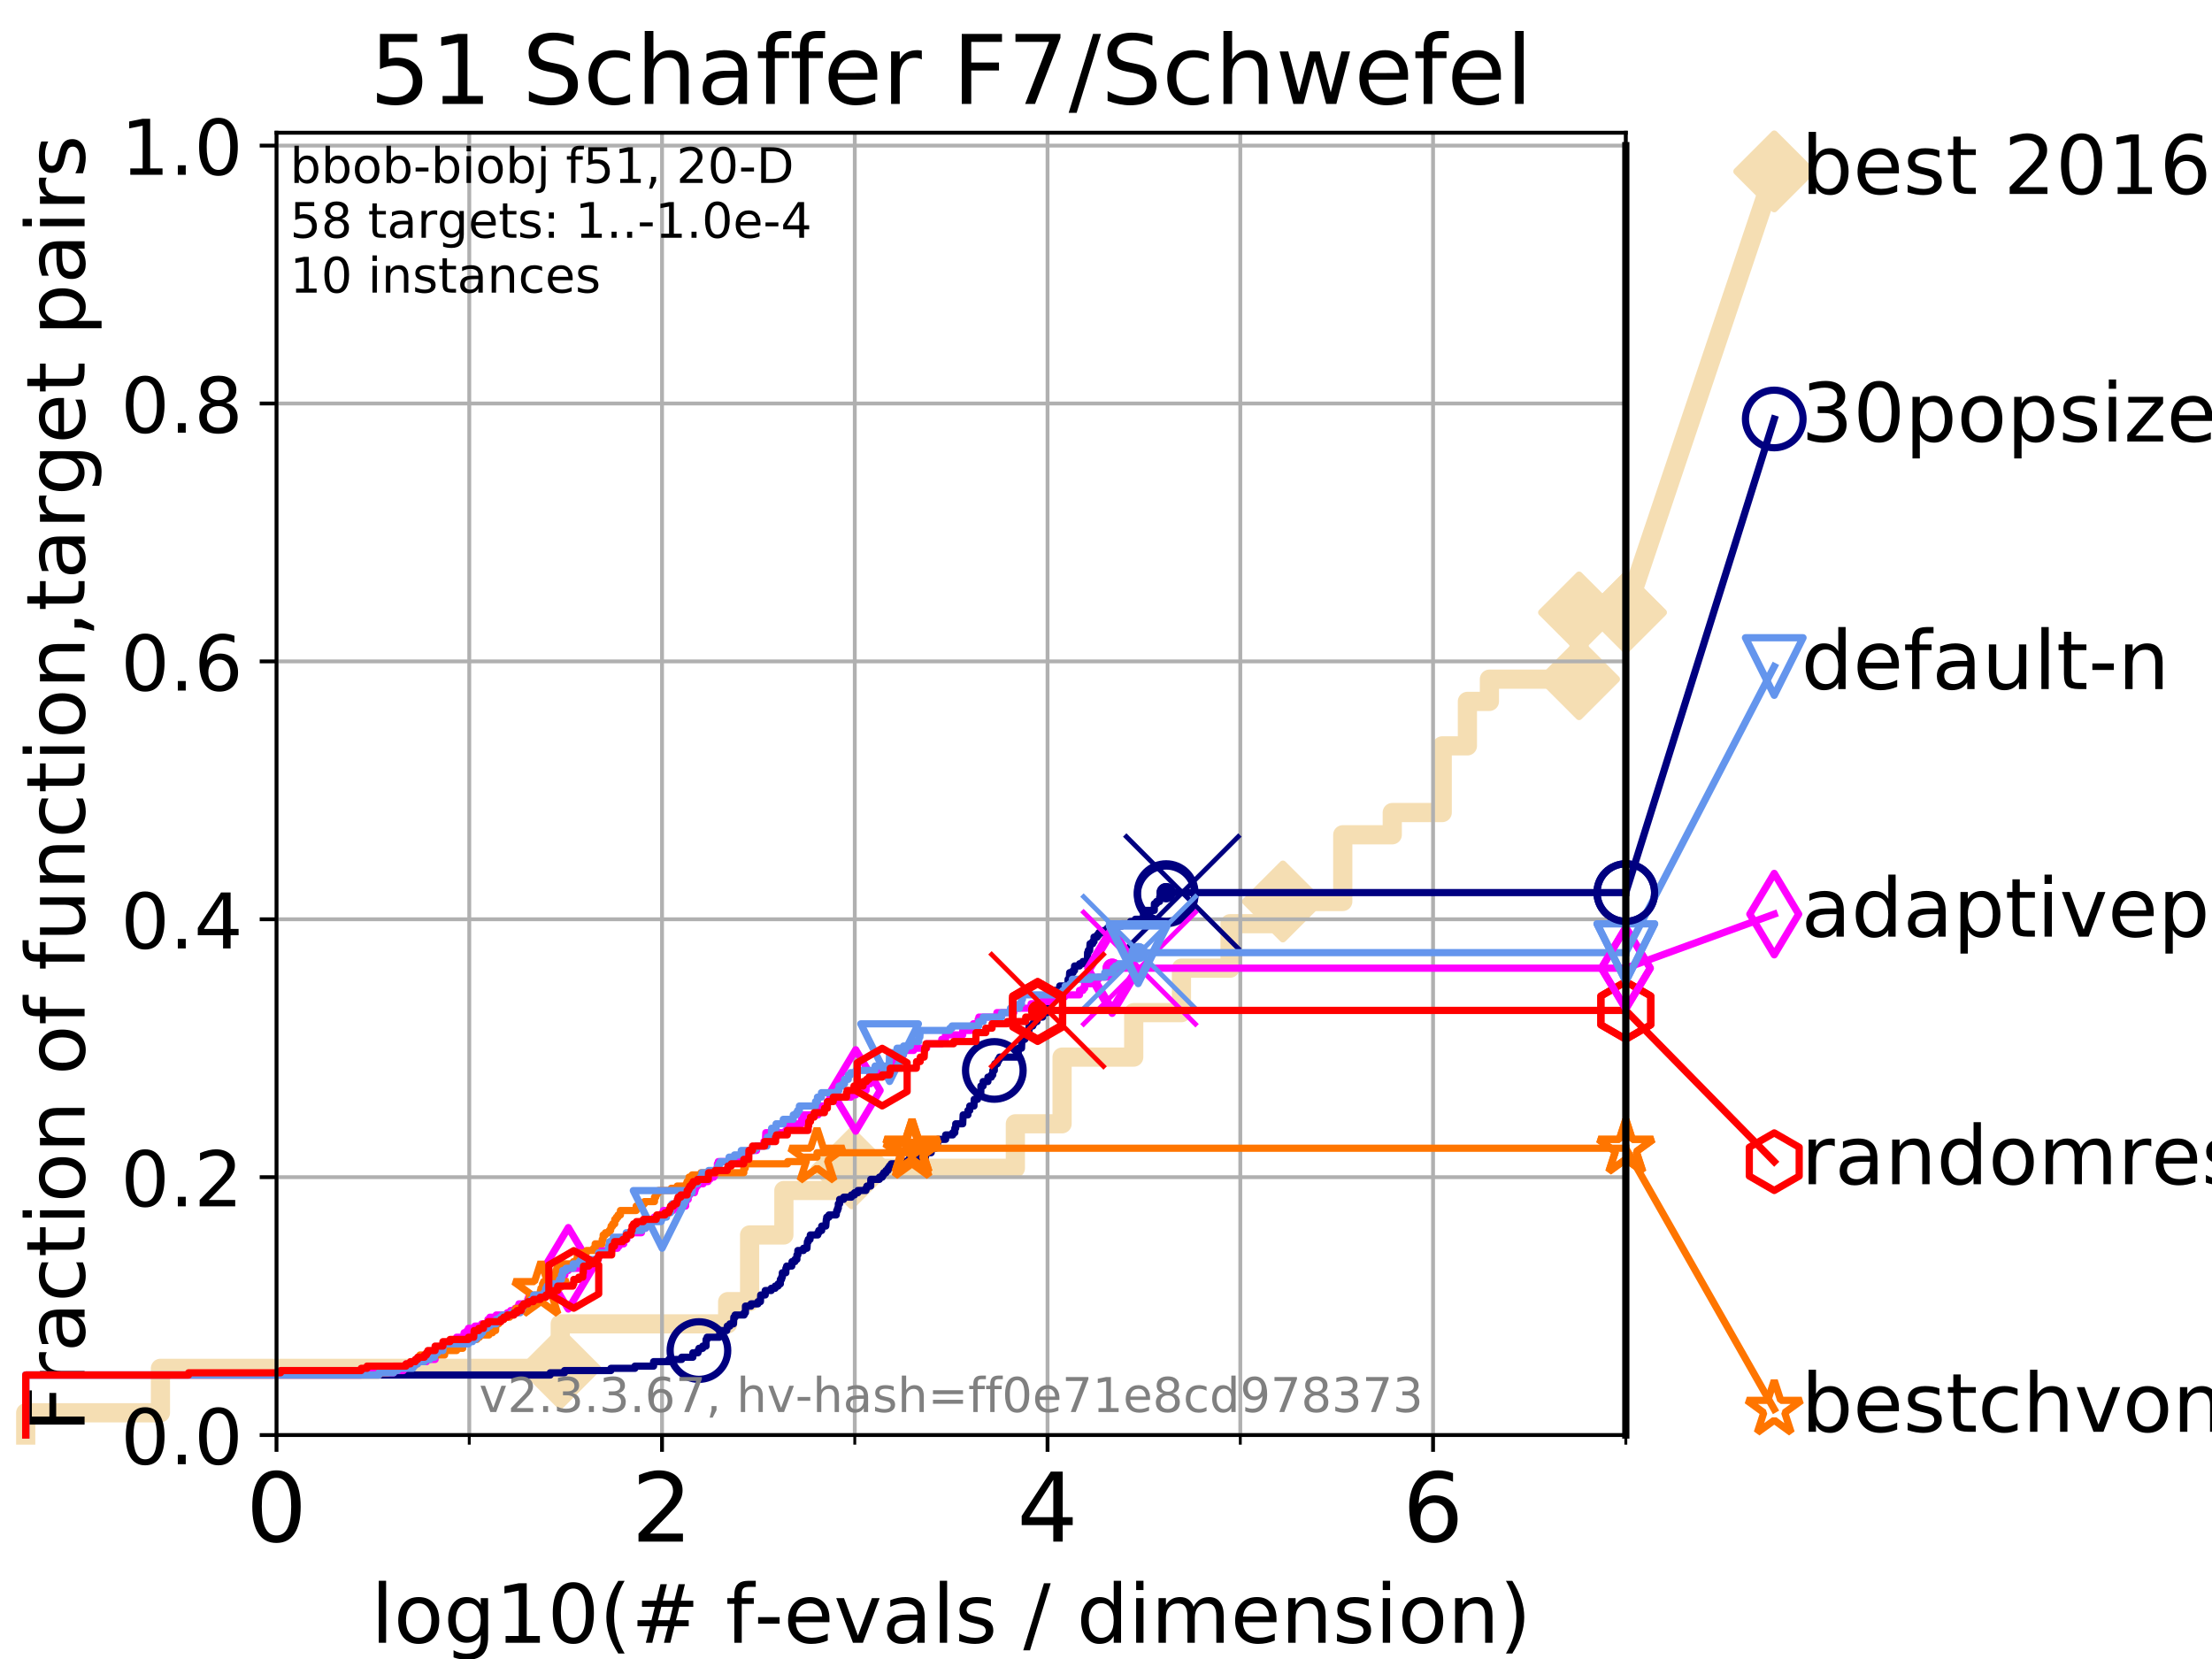 <?xml version="1.0" encoding="utf-8" standalone="no"?>
<!DOCTYPE svg PUBLIC "-//W3C//DTD SVG 1.1//EN"
  "http://www.w3.org/Graphics/SVG/1.1/DTD/svg11.dtd">
<!-- Created with matplotlib (https://matplotlib.org/) -->
<svg height="345.6pt" version="1.1" viewBox="0 0 460.8 345.6" width="460.8pt" xmlns="http://www.w3.org/2000/svg" xmlns:xlink="http://www.w3.org/1999/xlink">
 <defs>
  <style type="text/css">
*{stroke-linecap:butt;stroke-linejoin:round;}
  </style>
 </defs>
 <g id="figure_1">
  <g id="patch_1">
   <path d="M 0 345.6 
L 460.8 345.6 
L 460.8 0 
L 0 0 
z
" style="fill:#ffffff;"/>
  </g>
  <g id="axes_1">
   <g id="patch_2">
    <path d="M 57.6 298.944 
L 338.688 298.944 
L 338.688 27.648 
L 57.6 27.648 
z
" style="fill:#ffffff;"/>
   </g>
   <g id="line2d_1">
    <path d="M 5.357 298.944 
L 5.357 294.313 
L 33.424 294.313 
L 33.424 285.05 
L 116.71 285.05 
L 116.71 275.788 
L 151.589 275.788 
L 151.589 271.157 
L 156.157 271.157 
L 156.157 257.263 
L 163.295 257.263 
L 163.295 248.001 
L 177.42 248.001 
L 177.42 243.37 
L 211.519 243.37 
L 211.519 234.107 
L 221.251 234.107 
L 221.251 220.214 
L 236.176 220.214 
L 236.176 210.951 
L 246.116 210.951 
L 246.116 201.689 
L 256.239 201.689 
L 256.239 192.426 
L 267.248 192.426 
L 267.248 187.795 
L 279.722 187.795 
L 279.722 173.901 
L 290.034 173.901 
L 290.034 169.27 
L 300.44 169.27 
L 300.44 155.377 
L 305.687 155.377 
L 305.687 146.114 
L 310.27 146.114 
L 310.27 141.483 
L 328.945 141.483 
L 328.945 127.589 
L 338.688 127.589 
" style="fill:none;stroke:#f5deb3;stroke-linecap:square;stroke-width:4;"/>
   </g>
   <g id="line2d_2">
    <defs>
     <path d="M 0 7.778 
L 7.778 0 
L 0 -7.778 
L -7.778 0 
z
" id="m77064c6041" style="stroke:#f5deb3;stroke-linejoin:miter;stroke-width:1.5;"/>
    </defs>
    <g>
     <use style="fill:#f5deb3;stroke:#f5deb3;stroke-linejoin:miter;stroke-width:1.5;" x="116.71" xlink:href="#m77064c6041" y="285.05"/>
     <use style="fill:#f5deb3;stroke:#f5deb3;stroke-linejoin:miter;stroke-width:1.5;" x="177.42" xlink:href="#m77064c6041" y="243.37"/>
     <use style="fill:#f5deb3;stroke:#f5deb3;stroke-linejoin:miter;stroke-width:1.5;" x="267.248" xlink:href="#m77064c6041" y="187.795"/>
     <use style="fill:#f5deb3;stroke:#f5deb3;stroke-linejoin:miter;stroke-width:1.5;" x="328.945" xlink:href="#m77064c6041" y="141.483"/>
     <use style="fill:#f5deb3;stroke:#f5deb3;stroke-linejoin:miter;stroke-width:1.5;" x="328.945" xlink:href="#m77064c6041" y="127.589"/>
     <use style="fill:#f5deb3;stroke:#f5deb3;stroke-linejoin:miter;stroke-width:1.5;" x="338.688" xlink:href="#m77064c6041" y="127.589"/>
    </g>
   </g>
   <g id="line2d_3">
    <path style="fill:none;stroke:#f5deb3;stroke-linecap:square;stroke-width:4;"/>
    <g/>
   </g>
   <g id="line2d_4">
    <path d="M 338.688 127.589 
L 369.608 35.706 
" style="fill:none;stroke:#f5deb3;stroke-linecap:square;stroke-width:4;"/>
    <g>
     <use style="fill:#f5deb3;stroke:#f5deb3;stroke-linejoin:miter;stroke-width:1.5;" x="338.688" xlink:href="#m77064c6041" y="127.589"/>
     <use style="fill:#f5deb3;stroke:#f5deb3;stroke-linejoin:miter;stroke-width:1.5;" x="369.608" xlink:href="#m77064c6041" y="35.706"/>
    </g>
   </g>
   <g id="matplotlib.axis_1">
    <g id="xtick_1">
     <g id="line2d_5">
      <path clip-path="url(#p36bd93ed2f)" d="M 57.6 298.944 
L 57.6 27.648 
" style="fill:none;stroke:#b0b0b0;stroke-linecap:square;stroke-width:0.8;"/>
     </g>
     <g id="line2d_6">
      <defs>
       <path d="M 0 0 
L 0 3.5 
" id="m88f2d1724d" style="stroke:#000000;stroke-width:0.8;"/>
      </defs>
      <g>
       <use style="stroke:#000000;stroke-width:0.8;" x="57.6" xlink:href="#m88f2d1724d" y="298.944"/>
      </g>
     </g>
     <g id="text_1">
      <!-- 0 -->
      <defs>
       <path d="M 31.781 66.406 
Q 24.172 66.406 20.328 58.906 
Q 16.5 51.422 16.5 36.375 
Q 16.5 21.391 20.328 13.891 
Q 24.172 6.391 31.781 6.391 
Q 39.453 6.391 43.281 13.891 
Q 47.125 21.391 47.125 36.375 
Q 47.125 51.422 43.281 58.906 
Q 39.453 66.406 31.781 66.406 
z
M 31.781 74.219 
Q 44.047 74.219 50.516 64.516 
Q 56.984 54.828 56.984 36.375 
Q 56.984 17.969 50.516 8.266 
Q 44.047 -1.422 31.781 -1.422 
Q 19.531 -1.422 13.062 8.266 
Q 6.594 17.969 6.594 36.375 
Q 6.594 54.828 13.062 64.516 
Q 19.531 74.219 31.781 74.219 
z
" id="DejaVuSans-48"/>
      </defs>
      <g transform="translate(51.237 321.141)scale(0.2 -0.2)">
       <use xlink:href="#DejaVuSans-48"/>
      </g>
     </g>
    </g>
    <g id="xtick_2">
     <g id="line2d_7">
      <path clip-path="url(#p36bd93ed2f)" d="M 137.911 298.944 
L 137.911 27.648 
" style="fill:none;stroke:#b0b0b0;stroke-linecap:square;stroke-width:0.8;"/>
     </g>
     <g id="line2d_8">
      <g>
       <use style="stroke:#000000;stroke-width:0.8;" x="137.911" xlink:href="#m88f2d1724d" y="298.944"/>
      </g>
     </g>
     <g id="text_2">
      <!-- 2 -->
      <defs>
       <path d="M 19.188 8.297 
L 53.609 8.297 
L 53.609 0 
L 7.328 0 
L 7.328 8.297 
Q 12.938 14.109 22.625 23.891 
Q 32.328 33.688 34.812 36.531 
Q 39.547 41.844 41.422 45.531 
Q 43.312 49.219 43.312 52.781 
Q 43.312 58.594 39.234 62.25 
Q 35.156 65.922 28.609 65.922 
Q 23.969 65.922 18.812 64.312 
Q 13.672 62.703 7.812 59.422 
L 7.812 69.391 
Q 13.766 71.781 18.938 73 
Q 24.125 74.219 28.422 74.219 
Q 39.75 74.219 46.484 68.547 
Q 53.219 62.891 53.219 53.422 
Q 53.219 48.922 51.531 44.891 
Q 49.859 40.875 45.406 35.406 
Q 44.188 33.984 37.641 27.219 
Q 31.109 20.453 19.188 8.297 
z
" id="DejaVuSans-50"/>
      </defs>
      <g transform="translate(131.548 321.141)scale(0.2 -0.2)">
       <use xlink:href="#DejaVuSans-50"/>
      </g>
     </g>
    </g>
    <g id="xtick_3">
     <g id="line2d_9">
      <path clip-path="url(#p36bd93ed2f)" d="M 218.222 298.944 
L 218.222 27.648 
" style="fill:none;stroke:#b0b0b0;stroke-linecap:square;stroke-width:0.8;"/>
     </g>
     <g id="line2d_10">
      <g>
       <use style="stroke:#000000;stroke-width:0.8;" x="218.222" xlink:href="#m88f2d1724d" y="298.944"/>
      </g>
     </g>
     <g id="text_3">
      <!-- 4 -->
      <defs>
       <path d="M 37.797 64.312 
L 12.891 25.391 
L 37.797 25.391 
z
M 35.203 72.906 
L 47.609 72.906 
L 47.609 25.391 
L 58.016 25.391 
L 58.016 17.188 
L 47.609 17.188 
L 47.609 0 
L 37.797 0 
L 37.797 17.188 
L 4.891 17.188 
L 4.891 26.703 
z
" id="DejaVuSans-52"/>
      </defs>
      <g transform="translate(211.859 321.141)scale(0.2 -0.2)">
       <use xlink:href="#DejaVuSans-52"/>
      </g>
     </g>
    </g>
    <g id="xtick_4">
     <g id="line2d_11">
      <path clip-path="url(#p36bd93ed2f)" d="M 298.533 298.944 
L 298.533 27.648 
" style="fill:none;stroke:#b0b0b0;stroke-linecap:square;stroke-width:0.8;"/>
     </g>
     <g id="line2d_12">
      <g>
       <use style="stroke:#000000;stroke-width:0.8;" x="298.533" xlink:href="#m88f2d1724d" y="298.944"/>
      </g>
     </g>
     <g id="text_4">
      <!-- 6 -->
      <defs>
       <path d="M 33.016 40.375 
Q 26.375 40.375 22.484 35.828 
Q 18.609 31.297 18.609 23.391 
Q 18.609 15.531 22.484 10.953 
Q 26.375 6.391 33.016 6.391 
Q 39.656 6.391 43.531 10.953 
Q 47.406 15.531 47.406 23.391 
Q 47.406 31.297 43.531 35.828 
Q 39.656 40.375 33.016 40.375 
z
M 52.594 71.297 
L 52.594 62.312 
Q 48.875 64.062 45.094 64.984 
Q 41.312 65.922 37.594 65.922 
Q 27.828 65.922 22.672 59.328 
Q 17.531 52.734 16.797 39.406 
Q 19.672 43.656 24.016 45.922 
Q 28.375 48.188 33.594 48.188 
Q 44.578 48.188 50.953 41.516 
Q 57.328 34.859 57.328 23.391 
Q 57.328 12.156 50.688 5.359 
Q 44.047 -1.422 33.016 -1.422 
Q 20.359 -1.422 13.672 8.266 
Q 6.984 17.969 6.984 36.375 
Q 6.984 53.656 15.188 63.938 
Q 23.391 74.219 37.203 74.219 
Q 40.922 74.219 44.703 73.484 
Q 48.484 72.75 52.594 71.297 
z
" id="DejaVuSans-54"/>
      </defs>
      <g transform="translate(292.17 321.141)scale(0.2 -0.2)">
       <use xlink:href="#DejaVuSans-54"/>
      </g>
     </g>
    </g>
    <g id="xtick_5">
     <g id="line2d_13">
      <path clip-path="url(#p36bd93ed2f)" d="M 97.755 298.944 
L 97.755 27.648 
" style="fill:none;stroke:#b0b0b0;stroke-linecap:square;stroke-width:0.8;"/>
     </g>
     <g id="line2d_14">
      <defs>
       <path d="M 0 0 
L 0 2 
" id="mb3d521c8ad" style="stroke:#000000;stroke-width:0.6;"/>
      </defs>
      <g>
       <use style="stroke:#000000;stroke-width:0.6;" x="97.755" xlink:href="#mb3d521c8ad" y="298.944"/>
      </g>
     </g>
    </g>
    <g id="xtick_6">
     <g id="line2d_15">
      <path clip-path="url(#p36bd93ed2f)" d="M 178.066 298.944 
L 178.066 27.648 
" style="fill:none;stroke:#b0b0b0;stroke-linecap:square;stroke-width:0.8;"/>
     </g>
     <g id="line2d_16">
      <g>
       <use style="stroke:#000000;stroke-width:0.6;" x="178.066" xlink:href="#mb3d521c8ad" y="298.944"/>
      </g>
     </g>
    </g>
    <g id="xtick_7">
     <g id="line2d_17">
      <path clip-path="url(#p36bd93ed2f)" d="M 258.377 298.944 
L 258.377 27.648 
" style="fill:none;stroke:#b0b0b0;stroke-linecap:square;stroke-width:0.8;"/>
     </g>
     <g id="line2d_18">
      <g>
       <use style="stroke:#000000;stroke-width:0.6;" x="258.377" xlink:href="#mb3d521c8ad" y="298.944"/>
      </g>
     </g>
    </g>
    <g id="xtick_8">
     <g id="line2d_19">
      <path clip-path="url(#p36bd93ed2f)" d="M 338.688 298.944 
L 338.688 27.648 
" style="fill:none;stroke:#b0b0b0;stroke-linecap:square;stroke-width:0.8;"/>
     </g>
     <g id="line2d_20">
      <g>
       <use style="stroke:#000000;stroke-width:0.6;" x="338.688" xlink:href="#mb3d521c8ad" y="298.944"/>
      </g>
     </g>
    </g>
    <g id="text_5">
     <!-- log10(# f-evals / dimension) -->
     <defs>
      <path d="M 9.422 75.984 
L 18.406 75.984 
L 18.406 0 
L 9.422 0 
z
" id="DejaVuSans-108"/>
      <path d="M 30.609 48.391 
Q 23.391 48.391 19.188 42.75 
Q 14.984 37.109 14.984 27.297 
Q 14.984 17.484 19.156 11.844 
Q 23.344 6.203 30.609 6.203 
Q 37.797 6.203 41.984 11.859 
Q 46.188 17.531 46.188 27.297 
Q 46.188 37.016 41.984 42.703 
Q 37.797 48.391 30.609 48.391 
z
M 30.609 56 
Q 42.328 56 49.016 48.375 
Q 55.719 40.766 55.719 27.297 
Q 55.719 13.875 49.016 6.219 
Q 42.328 -1.422 30.609 -1.422 
Q 18.844 -1.422 12.172 6.219 
Q 5.516 13.875 5.516 27.297 
Q 5.516 40.766 12.172 48.375 
Q 18.844 56 30.609 56 
z
" id="DejaVuSans-111"/>
      <path d="M 45.406 27.984 
Q 45.406 37.75 41.375 43.109 
Q 37.359 48.484 30.078 48.484 
Q 22.859 48.484 18.828 43.109 
Q 14.797 37.75 14.797 27.984 
Q 14.797 18.266 18.828 12.891 
Q 22.859 7.516 30.078 7.516 
Q 37.359 7.516 41.375 12.891 
Q 45.406 18.266 45.406 27.984 
z
M 54.391 6.781 
Q 54.391 -7.172 48.188 -13.984 
Q 42 -20.797 29.203 -20.797 
Q 24.469 -20.797 20.266 -20.094 
Q 16.062 -19.391 12.109 -17.922 
L 12.109 -9.188 
Q 16.062 -11.328 19.922 -12.344 
Q 23.781 -13.375 27.781 -13.375 
Q 36.625 -13.375 41.016 -8.766 
Q 45.406 -4.156 45.406 5.172 
L 45.406 9.625 
Q 42.625 4.781 38.281 2.391 
Q 33.938 0 27.875 0 
Q 17.828 0 11.672 7.656 
Q 5.516 15.328 5.516 27.984 
Q 5.516 40.672 11.672 48.328 
Q 17.828 56 27.875 56 
Q 33.938 56 38.281 53.609 
Q 42.625 51.219 45.406 46.391 
L 45.406 54.688 
L 54.391 54.688 
z
" id="DejaVuSans-103"/>
      <path d="M 12.406 8.297 
L 28.516 8.297 
L 28.516 63.922 
L 10.984 60.406 
L 10.984 69.391 
L 28.422 72.906 
L 38.281 72.906 
L 38.281 8.297 
L 54.391 8.297 
L 54.391 0 
L 12.406 0 
z
" id="DejaVuSans-49"/>
      <path d="M 31 75.875 
Q 24.469 64.656 21.281 53.656 
Q 18.109 42.672 18.109 31.391 
Q 18.109 20.125 21.312 9.062 
Q 24.516 -2 31 -13.188 
L 23.188 -13.188 
Q 15.875 -1.703 12.234 9.375 
Q 8.594 20.453 8.594 31.391 
Q 8.594 42.281 12.203 53.312 
Q 15.828 64.359 23.188 75.875 
z
" id="DejaVuSans-40"/>
      <path d="M 51.125 44 
L 36.922 44 
L 32.812 27.688 
L 47.125 27.688 
z
M 43.797 71.781 
L 38.719 51.516 
L 52.984 51.516 
L 58.109 71.781 
L 65.922 71.781 
L 60.891 51.516 
L 76.125 51.516 
L 76.125 44 
L 58.984 44 
L 54.984 27.688 
L 70.516 27.688 
L 70.516 20.219 
L 53.078 20.219 
L 48 0 
L 40.188 0 
L 45.219 20.219 
L 30.906 20.219 
L 25.875 0 
L 18.016 0 
L 23.094 20.219 
L 7.719 20.219 
L 7.719 27.688 
L 24.906 27.688 
L 29 44 
L 13.281 44 
L 13.281 51.516 
L 30.906 51.516 
L 35.891 71.781 
z
" id="DejaVuSans-35"/>
      <path id="DejaVuSans-32"/>
      <path d="M 37.109 75.984 
L 37.109 68.5 
L 28.516 68.5 
Q 23.688 68.5 21.797 66.547 
Q 19.922 64.594 19.922 59.516 
L 19.922 54.688 
L 34.719 54.688 
L 34.719 47.703 
L 19.922 47.703 
L 19.922 0 
L 10.891 0 
L 10.891 47.703 
L 2.297 47.703 
L 2.297 54.688 
L 10.891 54.688 
L 10.891 58.5 
Q 10.891 67.625 15.141 71.797 
Q 19.391 75.984 28.609 75.984 
z
" id="DejaVuSans-102"/>
      <path d="M 4.891 31.391 
L 31.203 31.391 
L 31.203 23.391 
L 4.891 23.391 
z
" id="DejaVuSans-45"/>
      <path d="M 56.203 29.594 
L 56.203 25.203 
L 14.891 25.203 
Q 15.484 15.922 20.484 11.062 
Q 25.484 6.203 34.422 6.203 
Q 39.594 6.203 44.453 7.469 
Q 49.312 8.734 54.109 11.281 
L 54.109 2.781 
Q 49.266 0.734 44.188 -0.344 
Q 39.109 -1.422 33.891 -1.422 
Q 20.797 -1.422 13.156 6.188 
Q 5.516 13.812 5.516 26.812 
Q 5.516 40.234 12.766 48.109 
Q 20.016 56 32.328 56 
Q 43.359 56 49.781 48.891 
Q 56.203 41.797 56.203 29.594 
z
M 47.219 32.234 
Q 47.125 39.594 43.094 43.984 
Q 39.062 48.391 32.422 48.391 
Q 24.906 48.391 20.391 44.141 
Q 15.875 39.891 15.188 32.172 
z
" id="DejaVuSans-101"/>
      <path d="M 2.984 54.688 
L 12.5 54.688 
L 29.594 8.797 
L 46.688 54.688 
L 56.203 54.688 
L 35.688 0 
L 23.484 0 
z
" id="DejaVuSans-118"/>
      <path d="M 34.281 27.484 
Q 23.391 27.484 19.188 25 
Q 14.984 22.516 14.984 16.5 
Q 14.984 11.719 18.141 8.906 
Q 21.297 6.109 26.703 6.109 
Q 34.188 6.109 38.703 11.406 
Q 43.219 16.703 43.219 25.484 
L 43.219 27.484 
z
M 52.203 31.203 
L 52.203 0 
L 43.219 0 
L 43.219 8.297 
Q 40.141 3.328 35.547 0.953 
Q 30.953 -1.422 24.312 -1.422 
Q 15.922 -1.422 10.953 3.297 
Q 6 8.016 6 15.922 
Q 6 25.141 12.172 29.828 
Q 18.359 34.516 30.609 34.516 
L 43.219 34.516 
L 43.219 35.406 
Q 43.219 41.609 39.141 45 
Q 35.062 48.391 27.688 48.391 
Q 23 48.391 18.547 47.266 
Q 14.109 46.141 10.016 43.891 
L 10.016 52.203 
Q 14.938 54.109 19.578 55.047 
Q 24.219 56 28.609 56 
Q 40.484 56 46.344 49.844 
Q 52.203 43.703 52.203 31.203 
z
" id="DejaVuSans-97"/>
      <path d="M 44.281 53.078 
L 44.281 44.578 
Q 40.484 46.531 36.375 47.5 
Q 32.281 48.484 27.875 48.484 
Q 21.188 48.484 17.844 46.438 
Q 14.5 44.391 14.5 40.281 
Q 14.5 37.156 16.891 35.375 
Q 19.281 33.594 26.516 31.984 
L 29.594 31.297 
Q 39.156 29.25 43.188 25.516 
Q 47.219 21.781 47.219 15.094 
Q 47.219 7.469 41.188 3.016 
Q 35.156 -1.422 24.609 -1.422 
Q 20.219 -1.422 15.453 -0.562 
Q 10.688 0.297 5.422 2 
L 5.422 11.281 
Q 10.406 8.688 15.234 7.391 
Q 20.062 6.109 24.812 6.109 
Q 31.156 6.109 34.562 8.281 
Q 37.984 10.453 37.984 14.406 
Q 37.984 18.062 35.516 20.016 
Q 33.062 21.969 24.703 23.781 
L 21.578 24.516 
Q 13.234 26.266 9.516 29.906 
Q 5.812 33.547 5.812 39.891 
Q 5.812 47.609 11.281 51.797 
Q 16.75 56 26.812 56 
Q 31.781 56 36.172 55.266 
Q 40.578 54.547 44.281 53.078 
z
" id="DejaVuSans-115"/>
      <path d="M 25.391 72.906 
L 33.688 72.906 
L 8.297 -9.281 
L 0 -9.281 
z
" id="DejaVuSans-47"/>
      <path d="M 45.406 46.391 
L 45.406 75.984 
L 54.391 75.984 
L 54.391 0 
L 45.406 0 
L 45.406 8.203 
Q 42.578 3.328 38.25 0.953 
Q 33.938 -1.422 27.875 -1.422 
Q 17.969 -1.422 11.734 6.484 
Q 5.516 14.406 5.516 27.297 
Q 5.516 40.188 11.734 48.094 
Q 17.969 56 27.875 56 
Q 33.938 56 38.25 53.625 
Q 42.578 51.266 45.406 46.391 
z
M 14.797 27.297 
Q 14.797 17.391 18.875 11.75 
Q 22.953 6.109 30.078 6.109 
Q 37.203 6.109 41.297 11.75 
Q 45.406 17.391 45.406 27.297 
Q 45.406 37.203 41.297 42.844 
Q 37.203 48.484 30.078 48.484 
Q 22.953 48.484 18.875 42.844 
Q 14.797 37.203 14.797 27.297 
z
" id="DejaVuSans-100"/>
      <path d="M 9.422 54.688 
L 18.406 54.688 
L 18.406 0 
L 9.422 0 
z
M 9.422 75.984 
L 18.406 75.984 
L 18.406 64.594 
L 9.422 64.594 
z
" id="DejaVuSans-105"/>
      <path d="M 52 44.188 
Q 55.375 50.25 60.062 53.125 
Q 64.75 56 71.094 56 
Q 79.641 56 84.281 50.016 
Q 88.922 44.047 88.922 33.016 
L 88.922 0 
L 79.891 0 
L 79.891 32.719 
Q 79.891 40.578 77.094 44.375 
Q 74.312 48.188 68.609 48.188 
Q 61.625 48.188 57.562 43.547 
Q 53.516 38.922 53.516 30.906 
L 53.516 0 
L 44.484 0 
L 44.484 32.719 
Q 44.484 40.625 41.703 44.406 
Q 38.922 48.188 33.109 48.188 
Q 26.219 48.188 22.156 43.531 
Q 18.109 38.875 18.109 30.906 
L 18.109 0 
L 9.078 0 
L 9.078 54.688 
L 18.109 54.688 
L 18.109 46.188 
Q 21.188 51.219 25.484 53.609 
Q 29.781 56 35.688 56 
Q 41.656 56 45.828 52.969 
Q 50 49.953 52 44.188 
z
" id="DejaVuSans-109"/>
      <path d="M 54.891 33.016 
L 54.891 0 
L 45.906 0 
L 45.906 32.719 
Q 45.906 40.484 42.875 44.328 
Q 39.844 48.188 33.797 48.188 
Q 26.516 48.188 22.312 43.547 
Q 18.109 38.922 18.109 30.906 
L 18.109 0 
L 9.078 0 
L 9.078 54.688 
L 18.109 54.688 
L 18.109 46.188 
Q 21.344 51.125 25.703 53.562 
Q 30.078 56 35.797 56 
Q 45.219 56 50.047 50.172 
Q 54.891 44.344 54.891 33.016 
z
" id="DejaVuSans-110"/>
      <path d="M 8.016 75.875 
L 15.828 75.875 
Q 23.141 64.359 26.781 53.312 
Q 30.422 42.281 30.422 31.391 
Q 30.422 20.453 26.781 9.375 
Q 23.141 -1.703 15.828 -13.188 
L 8.016 -13.188 
Q 14.5 -2 17.703 9.062 
Q 20.906 20.125 20.906 31.391 
Q 20.906 42.672 17.703 53.656 
Q 14.5 64.656 8.016 75.875 
z
" id="DejaVuSans-41"/>
     </defs>
     <g transform="translate(77.303 342.218)scale(0.17 -0.17)">
      <use xlink:href="#DejaVuSans-108"/>
      <use x="27.783" xlink:href="#DejaVuSans-111"/>
      <use x="88.965" xlink:href="#DejaVuSans-103"/>
      <use x="152.441" xlink:href="#DejaVuSans-49"/>
      <use x="216.064" xlink:href="#DejaVuSans-48"/>
      <use x="279.688" xlink:href="#DejaVuSans-40"/>
      <use x="318.701" xlink:href="#DejaVuSans-35"/>
      <use x="402.49" xlink:href="#DejaVuSans-32"/>
      <use x="434.277" xlink:href="#DejaVuSans-102"/>
      <use x="469.404" xlink:href="#DejaVuSans-45"/>
      <use x="505.488" xlink:href="#DejaVuSans-101"/>
      <use x="567.012" xlink:href="#DejaVuSans-118"/>
      <use x="626.191" xlink:href="#DejaVuSans-97"/>
      <use x="687.471" xlink:href="#DejaVuSans-108"/>
      <use x="715.254" xlink:href="#DejaVuSans-115"/>
      <use x="767.354" xlink:href="#DejaVuSans-32"/>
      <use x="799.141" xlink:href="#DejaVuSans-47"/>
      <use x="832.832" xlink:href="#DejaVuSans-32"/>
      <use x="864.619" xlink:href="#DejaVuSans-100"/>
      <use x="928.096" xlink:href="#DejaVuSans-105"/>
      <use x="955.879" xlink:href="#DejaVuSans-109"/>
      <use x="1053.291" xlink:href="#DejaVuSans-101"/>
      <use x="1114.814" xlink:href="#DejaVuSans-110"/>
      <use x="1178.193" xlink:href="#DejaVuSans-115"/>
      <use x="1230.293" xlink:href="#DejaVuSans-105"/>
      <use x="1258.076" xlink:href="#DejaVuSans-111"/>
      <use x="1319.258" xlink:href="#DejaVuSans-110"/>
      <use x="1382.637" xlink:href="#DejaVuSans-41"/>
     </g>
    </g>
   </g>
   <g id="matplotlib.axis_2">
    <g id="ytick_1">
     <g id="line2d_21">
      <path clip-path="url(#p36bd93ed2f)" d="M 57.6 298.944 
L 338.688 298.944 
" style="fill:none;stroke:#b0b0b0;stroke-linecap:square;stroke-width:0.8;"/>
     </g>
     <g id="line2d_22">
      <defs>
       <path d="M 0 0 
L -3.5 0 
" id="m4b17c000e9" style="stroke:#000000;stroke-width:0.8;"/>
      </defs>
      <g>
       <use style="stroke:#000000;stroke-width:0.8;" x="57.6" xlink:href="#m4b17c000e9" y="298.944"/>
      </g>
     </g>
     <g id="text_6">
      <!-- 0.0 -->
      <defs>
       <path d="M 10.688 12.406 
L 21 12.406 
L 21 0 
L 10.688 0 
z
" id="DejaVuSans-46"/>
      </defs>
      <g transform="translate(25.155 305.023)scale(0.16 -0.16)">
       <use xlink:href="#DejaVuSans-48"/>
       <use x="63.623" xlink:href="#DejaVuSans-46"/>
       <use x="95.41" xlink:href="#DejaVuSans-48"/>
      </g>
     </g>
    </g>
    <g id="ytick_2">
     <g id="line2d_23">
      <path clip-path="url(#p36bd93ed2f)" d="M 57.6 245.222 
L 338.688 245.222 
" style="fill:none;stroke:#b0b0b0;stroke-linecap:square;stroke-width:0.8;"/>
     </g>
     <g id="line2d_24">
      <g>
       <use style="stroke:#000000;stroke-width:0.8;" x="57.6" xlink:href="#m4b17c000e9" y="245.222"/>
      </g>
     </g>
     <g id="text_7">
      <!-- 0.2 -->
      <g transform="translate(25.155 251.301)scale(0.16 -0.16)">
       <use xlink:href="#DejaVuSans-48"/>
       <use x="63.623" xlink:href="#DejaVuSans-46"/>
       <use x="95.41" xlink:href="#DejaVuSans-50"/>
      </g>
     </g>
    </g>
    <g id="ytick_3">
     <g id="line2d_25">
      <path clip-path="url(#p36bd93ed2f)" d="M 57.6 191.5 
L 338.688 191.5 
" style="fill:none;stroke:#b0b0b0;stroke-linecap:square;stroke-width:0.8;"/>
     </g>
     <g id="line2d_26">
      <g>
       <use style="stroke:#000000;stroke-width:0.8;" x="57.6" xlink:href="#m4b17c000e9" y="191.5"/>
      </g>
     </g>
     <g id="text_8">
      <!-- 0.4 -->
      <g transform="translate(25.155 197.579)scale(0.16 -0.16)">
       <use xlink:href="#DejaVuSans-48"/>
       <use x="63.623" xlink:href="#DejaVuSans-46"/>
       <use x="95.41" xlink:href="#DejaVuSans-52"/>
      </g>
     </g>
    </g>
    <g id="ytick_4">
     <g id="line2d_27">
      <path clip-path="url(#p36bd93ed2f)" d="M 57.6 137.778 
L 338.688 137.778 
" style="fill:none;stroke:#b0b0b0;stroke-linecap:square;stroke-width:0.8;"/>
     </g>
     <g id="line2d_28">
      <g>
       <use style="stroke:#000000;stroke-width:0.8;" x="57.6" xlink:href="#m4b17c000e9" y="137.778"/>
      </g>
     </g>
     <g id="text_9">
      <!-- 0.6 -->
      <g transform="translate(25.155 143.857)scale(0.16 -0.16)">
       <use xlink:href="#DejaVuSans-48"/>
       <use x="63.623" xlink:href="#DejaVuSans-46"/>
       <use x="95.41" xlink:href="#DejaVuSans-54"/>
      </g>
     </g>
    </g>
    <g id="ytick_5">
     <g id="line2d_29">
      <path clip-path="url(#p36bd93ed2f)" d="M 57.6 84.056 
L 338.688 84.056 
" style="fill:none;stroke:#b0b0b0;stroke-linecap:square;stroke-width:0.8;"/>
     </g>
     <g id="line2d_30">
      <g>
       <use style="stroke:#000000;stroke-width:0.8;" x="57.6" xlink:href="#m4b17c000e9" y="84.056"/>
      </g>
     </g>
     <g id="text_10">
      <!-- 0.8 -->
      <defs>
       <path d="M 31.781 34.625 
Q 24.75 34.625 20.719 30.859 
Q 16.703 27.094 16.703 20.516 
Q 16.703 13.922 20.719 10.156 
Q 24.75 6.391 31.781 6.391 
Q 38.812 6.391 42.859 10.172 
Q 46.922 13.969 46.922 20.516 
Q 46.922 27.094 42.891 30.859 
Q 38.875 34.625 31.781 34.625 
z
M 21.922 38.812 
Q 15.578 40.375 12.031 44.719 
Q 8.5 49.078 8.5 55.328 
Q 8.5 64.062 14.719 69.141 
Q 20.953 74.219 31.781 74.219 
Q 42.672 74.219 48.875 69.141 
Q 55.078 64.062 55.078 55.328 
Q 55.078 49.078 51.531 44.719 
Q 48 40.375 41.703 38.812 
Q 48.828 37.156 52.797 32.312 
Q 56.781 27.484 56.781 20.516 
Q 56.781 9.906 50.312 4.234 
Q 43.844 -1.422 31.781 -1.422 
Q 19.734 -1.422 13.25 4.234 
Q 6.781 9.906 6.781 20.516 
Q 6.781 27.484 10.781 32.312 
Q 14.797 37.156 21.922 38.812 
z
M 18.312 54.391 
Q 18.312 48.734 21.844 45.562 
Q 25.391 42.391 31.781 42.391 
Q 38.141 42.391 41.719 45.562 
Q 45.312 48.734 45.312 54.391 
Q 45.312 60.062 41.719 63.234 
Q 38.141 66.406 31.781 66.406 
Q 25.391 66.406 21.844 63.234 
Q 18.312 60.062 18.312 54.391 
z
" id="DejaVuSans-56"/>
      </defs>
      <g transform="translate(25.155 90.135)scale(0.16 -0.16)">
       <use xlink:href="#DejaVuSans-48"/>
       <use x="63.623" xlink:href="#DejaVuSans-46"/>
       <use x="95.41" xlink:href="#DejaVuSans-56"/>
      </g>
     </g>
    </g>
    <g id="ytick_6">
     <g id="line2d_31">
      <path clip-path="url(#p36bd93ed2f)" d="M 57.6 30.334 
L 338.688 30.334 
" style="fill:none;stroke:#b0b0b0;stroke-linecap:square;stroke-width:0.8;"/>
     </g>
     <g id="line2d_32">
      <g>
       <use style="stroke:#000000;stroke-width:0.8;" x="57.6" xlink:href="#m4b17c000e9" y="30.334"/>
      </g>
     </g>
     <g id="text_11">
      <!-- 1.0 -->
      <g transform="translate(25.155 36.413)scale(0.16 -0.16)">
       <use xlink:href="#DejaVuSans-49"/>
       <use x="63.623" xlink:href="#DejaVuSans-46"/>
       <use x="95.41" xlink:href="#DejaVuSans-48"/>
      </g>
     </g>
    </g>
    <g id="text_12">
     <!-- Fraction of function,target pairs -->
     <defs>
      <path d="M 9.812 72.906 
L 51.703 72.906 
L 51.703 64.594 
L 19.672 64.594 
L 19.672 43.109 
L 48.578 43.109 
L 48.578 34.812 
L 19.672 34.812 
L 19.672 0 
L 9.812 0 
z
" id="DejaVuSans-70"/>
      <path d="M 41.109 46.297 
Q 39.594 47.172 37.812 47.578 
Q 36.031 48 33.891 48 
Q 26.266 48 22.188 43.047 
Q 18.109 38.094 18.109 28.812 
L 18.109 0 
L 9.078 0 
L 9.078 54.688 
L 18.109 54.688 
L 18.109 46.188 
Q 20.953 51.172 25.484 53.578 
Q 30.031 56 36.531 56 
Q 37.453 56 38.578 55.875 
Q 39.703 55.766 41.062 55.516 
z
" id="DejaVuSans-114"/>
      <path d="M 48.781 52.594 
L 48.781 44.188 
Q 44.969 46.297 41.141 47.344 
Q 37.312 48.391 33.406 48.391 
Q 24.656 48.391 19.812 42.844 
Q 14.984 37.312 14.984 27.297 
Q 14.984 17.281 19.812 11.734 
Q 24.656 6.203 33.406 6.203 
Q 37.312 6.203 41.141 7.25 
Q 44.969 8.297 48.781 10.406 
L 48.781 2.094 
Q 45.016 0.344 40.984 -0.531 
Q 36.969 -1.422 32.422 -1.422 
Q 20.062 -1.422 12.781 6.344 
Q 5.516 14.109 5.516 27.297 
Q 5.516 40.672 12.859 48.328 
Q 20.219 56 33.016 56 
Q 37.156 56 41.109 55.141 
Q 45.062 54.297 48.781 52.594 
z
" id="DejaVuSans-99"/>
      <path d="M 18.312 70.219 
L 18.312 54.688 
L 36.812 54.688 
L 36.812 47.703 
L 18.312 47.703 
L 18.312 18.016 
Q 18.312 11.328 20.141 9.422 
Q 21.969 7.516 27.594 7.516 
L 36.812 7.516 
L 36.812 0 
L 27.594 0 
Q 17.188 0 13.234 3.875 
Q 9.281 7.766 9.281 18.016 
L 9.281 47.703 
L 2.688 47.703 
L 2.688 54.688 
L 9.281 54.688 
L 9.281 70.219 
z
" id="DejaVuSans-116"/>
      <path d="M 8.5 21.578 
L 8.5 54.688 
L 17.484 54.688 
L 17.484 21.922 
Q 17.484 14.156 20.5 10.266 
Q 23.531 6.391 29.594 6.391 
Q 36.859 6.391 41.078 11.031 
Q 45.312 15.672 45.312 23.688 
L 45.312 54.688 
L 54.297 54.688 
L 54.297 0 
L 45.312 0 
L 45.312 8.406 
Q 42.047 3.422 37.719 1 
Q 33.406 -1.422 27.688 -1.422 
Q 18.266 -1.422 13.375 4.438 
Q 8.5 10.297 8.5 21.578 
z
M 31.109 56 
z
" id="DejaVuSans-117"/>
      <path d="M 11.719 12.406 
L 22.016 12.406 
L 22.016 4 
L 14.016 -11.625 
L 7.719 -11.625 
L 11.719 4 
z
" id="DejaVuSans-44"/>
      <path d="M 18.109 8.203 
L 18.109 -20.797 
L 9.078 -20.797 
L 9.078 54.688 
L 18.109 54.688 
L 18.109 46.391 
Q 20.953 51.266 25.266 53.625 
Q 29.594 56 35.594 56 
Q 45.562 56 51.781 48.094 
Q 58.016 40.188 58.016 27.297 
Q 58.016 14.406 51.781 6.484 
Q 45.562 -1.422 35.594 -1.422 
Q 29.594 -1.422 25.266 0.953 
Q 20.953 3.328 18.109 8.203 
z
M 48.688 27.297 
Q 48.688 37.203 44.609 42.844 
Q 40.531 48.484 33.406 48.484 
Q 26.266 48.484 22.188 42.844 
Q 18.109 37.203 18.109 27.297 
Q 18.109 17.391 22.188 11.75 
Q 26.266 6.109 33.406 6.109 
Q 40.531 6.109 44.609 11.75 
Q 48.688 17.391 48.688 27.297 
z
" id="DejaVuSans-112"/>
     </defs>
     <g transform="translate(17.62 298.435)rotate(-90)scale(0.17 -0.17)">
      <use xlink:href="#DejaVuSans-70"/>
      <use x="57.41" xlink:href="#DejaVuSans-114"/>
      <use x="98.523" xlink:href="#DejaVuSans-97"/>
      <use x="159.803" xlink:href="#DejaVuSans-99"/>
      <use x="214.783" xlink:href="#DejaVuSans-116"/>
      <use x="253.992" xlink:href="#DejaVuSans-105"/>
      <use x="281.775" xlink:href="#DejaVuSans-111"/>
      <use x="342.957" xlink:href="#DejaVuSans-110"/>
      <use x="406.336" xlink:href="#DejaVuSans-32"/>
      <use x="438.123" xlink:href="#DejaVuSans-111"/>
      <use x="499.305" xlink:href="#DejaVuSans-102"/>
      <use x="534.51" xlink:href="#DejaVuSans-32"/>
      <use x="566.297" xlink:href="#DejaVuSans-102"/>
      <use x="601.502" xlink:href="#DejaVuSans-117"/>
      <use x="664.881" xlink:href="#DejaVuSans-110"/>
      <use x="728.26" xlink:href="#DejaVuSans-99"/>
      <use x="783.24" xlink:href="#DejaVuSans-116"/>
      <use x="822.449" xlink:href="#DejaVuSans-105"/>
      <use x="850.232" xlink:href="#DejaVuSans-111"/>
      <use x="911.414" xlink:href="#DejaVuSans-110"/>
      <use x="974.793" xlink:href="#DejaVuSans-44"/>
      <use x="1006.58" xlink:href="#DejaVuSans-116"/>
      <use x="1045.789" xlink:href="#DejaVuSans-97"/>
      <use x="1107.068" xlink:href="#DejaVuSans-114"/>
      <use x="1148.166" xlink:href="#DejaVuSans-103"/>
      <use x="1211.643" xlink:href="#DejaVuSans-101"/>
      <use x="1273.166" xlink:href="#DejaVuSans-116"/>
      <use x="1312.375" xlink:href="#DejaVuSans-32"/>
      <use x="1344.162" xlink:href="#DejaVuSans-112"/>
      <use x="1407.639" xlink:href="#DejaVuSans-97"/>
      <use x="1468.918" xlink:href="#DejaVuSans-105"/>
      <use x="1496.701" xlink:href="#DejaVuSans-114"/>
      <use x="1537.814" xlink:href="#DejaVuSans-115"/>
     </g>
    </g>
   </g>
   <g id="line2d_33">
    <defs>
     <path d="M 0 1.5 
C 0.398 1.5 0.779 1.342 1.061 1.061 
C 1.342 0.779 1.5 0.398 1.5 0 
C 1.5 -0.398 1.342 -0.779 1.061 -1.061 
C 0.779 -1.342 0.398 -1.5 0 -1.5 
C -0.398 -1.5 -0.779 -1.342 -1.061 -1.061 
C -1.342 -0.779 -1.5 -0.398 -1.5 0 
C -1.5 0.398 -1.342 0.779 -1.061 1.061 
C -0.779 1.342 -0.398 1.5 0 1.5 
z
" id="m0ca37361e9" style="stroke:#f5deb3;"/>
    </defs>
    <g>
     <use style="fill:#f5deb3;stroke:#f5deb3;" x="328.945" xlink:href="#m0ca37361e9" y="127.589"/>
     <use style="fill:#f5deb3;stroke:#f5deb3;" x="328.945" xlink:href="#m0ca37361e9" y="127.589"/>
    </g>
   </g>
   <g id="line2d_34">
    <defs>
     <path d="M 0 1.5 
C 0.398 1.5 0.779 1.342 1.061 1.061 
C 1.342 0.779 1.5 0.398 1.5 0 
C 1.5 -0.398 1.342 -0.779 1.061 -1.061 
C 0.779 -1.342 0.398 -1.5 0 -1.5 
C -0.398 -1.5 -0.779 -1.342 -1.061 -1.061 
C -1.342 -0.779 -1.5 -0.398 -1.5 0 
C -1.5 0.398 -1.342 0.779 -1.061 1.061 
C -0.779 1.342 -0.398 1.5 0 1.5 
z
" id="mfc832f9c96" style="stroke:#000080;"/>
    </defs>
    <g>
     <use style="fill:#000080;stroke:#000080;" x="242.932" xlink:href="#mfc832f9c96" y="185.943"/>
     <use style="fill:#000080;stroke:#000080;" x="242.932" xlink:href="#mfc832f9c96" y="185.943"/>
    </g>
   </g>
   <g id="line2d_35">
    <path d="M 5.357 298.944 
L 5.357 286.44 
L 114.619 286.44 
L 114.619 285.977 
L 117.598 285.977 
L 117.598 285.514 
L 127.262 285.514 
L 127.262 285.05 
L 132.267 285.05 
L 132.267 284.587 
L 136.151 284.587 
L 136.151 283.661 
L 139.326 283.661 
L 139.326 283.198 
L 142.01 283.198 
L 142.01 282.735 
L 144.336 282.735 
L 144.336 281.809 
L 145.401 281.809 
L 145.401 281.345 
L 145.599 281.345 
L 145.599 280.882 
L 146.388 280.882 
L 146.388 280.419 
L 147.088 280.419 
L 147.088 279.03 
L 147.308 279.03 
L 147.308 278.567 
L 149.885 278.567 
L 149.994 277.177 
L 151.401 277.177 
L 151.502 276.251 
L 152.045 276.251 
L 152.045 275.788 
L 152.796 275.788 
L 152.874 274.399 
L 153.138 274.399 
L 153.138 273.935 
L 155.015 273.935 
L 155.015 273.472 
L 155.29 273.472 
L 155.29 272.083 
L 156.449 272.083 
L 156.449 271.62 
L 157.885 271.62 
L 157.885 271.157 
L 158.417 271.157 
L 158.468 269.767 
L 159.411 269.767 
L 159.411 268.841 
L 160.666 268.841 
L 160.666 268.378 
L 161.481 268.378 
L 161.481 267.915 
L 162.093 267.915 
L 162.093 267.452 
L 162.566 267.452 
L 162.566 266.526 
L 162.813 266.526 
L 162.813 266.062 
L 162.971 266.062 
L 162.971 265.136 
L 163.709 265.136 
L 163.709 264.21 
L 163.871 264.21 
L 163.871 263.747 
L 164.942 263.747 
L 164.992 262.821 
L 165.601 262.821 
L 165.601 262.357 
L 166.01 262.357 
L 166.01 261.431 
L 166.205 261.431 
L 166.205 260.505 
L 167.366 260.505 
L 167.366 260.042 
L 168.102 260.042 
L 168.196 258.653 
L 168.378 258.653 
L 168.378 258.189 
L 168.748 258.189 
L 168.804 257.263 
L 170.358 257.263 
L 170.358 256.8 
L 170.574 256.8 
L 170.574 256.337 
L 171.174 256.337 
L 171.174 255.411 
L 172.027 255.411 
L 172.138 254.021 
L 172.224 254.021 
L 172.224 253.558 
L 172.685 253.558 
L 172.685 253.095 
L 174.199 253.095 
L 174.302 252.169 
L 174.486 252.169 
L 174.486 251.706 
L 174.638 251.706 
L 174.638 250.779 
L 174.904 250.779 
L 174.904 249.853 
L 175.753 249.853 
L 175.753 249.39 
L 177.357 249.39 
L 177.357 248.927 
L 178.012 248.927 
L 178.012 248.464 
L 178.716 248.464 
L 178.716 248.001 
L 180.378 248.001 
L 180.378 247.538 
L 180.598 247.538 
L 180.598 247.075 
L 181.384 247.075 
L 181.404 245.685 
L 183.191 245.685 
L 183.191 245.222 
L 183.793 245.222 
L 183.793 244.759 
L 184.089 244.759 
L 184.089 244.296 
L 184.567 244.296 
L 184.567 243.833 
L 184.969 243.833 
L 184.969 243.37 
L 185.283 243.37 
L 185.283 242.906 
L 185.657 242.906 
L 185.657 242.443 
L 187.174 242.443 
L 187.174 241.98 
L 189.292 241.98 
L 189.292 241.517 
L 190.041 241.517 
L 190.041 241.054 
L 192.808 241.054 
L 192.808 240.128 
L 193.984 240.128 
L 193.984 239.201 
L 194.9 239.201 
L 194.9 238.275 
L 195.321 238.275 
L 195.321 237.349 
L 196.994 237.349 
L 196.994 236.423 
L 198.474 236.423 
L 198.474 235.96 
L 198.905 235.96 
L 198.905 235.033 
L 199.093 235.033 
L 199.093 234.107 
L 200.552 234.107 
L 200.639 232.255 
L 201.634 232.255 
L 201.634 231.328 
L 202.017 231.328 
L 202.017 230.402 
L 202.895 230.402 
L 202.939 229.013 
L 203.634 229.013 
L 203.634 228.087 
L 204.311 228.087 
L 204.346 226.234 
L 204.796 226.234 
L 204.796 225.308 
L 205.802 225.308 
L 205.802 224.382 
L 206.514 224.382 
L 206.514 223.918 
L 206.813 223.918 
L 206.813 222.992 
L 207.135 222.992 
L 207.135 222.066 
L 207.253 222.066 
L 207.253 221.603 
L 207.75 221.603 
L 207.75 221.14 
L 207.955 221.14 
L 207.955 220.677 
L 208.23 220.677 
L 208.23 220.214 
L 212.108 220.214 
L 212.132 218.361 
L 212.802 218.361 
L 212.887 216.509 
L 213.499 216.509 
L 213.499 215.582 
L 213.722 215.582 
L 213.722 215.119 
L 214.189 215.119 
L 214.189 214.656 
L 214.381 214.656 
L 214.381 213.73 
L 215.141 213.73 
L 215.141 213.267 
L 215.391 213.267 
L 215.391 212.804 
L 216.028 212.804 
L 216.028 211.877 
L 217.189 211.877 
L 217.189 210.951 
L 218.096 210.951 
L 218.127 209.099 
L 218.253 209.099 
L 218.253 208.635 
L 218.882 208.635 
L 218.882 207.709 
L 219.438 207.709 
L 219.438 206.783 
L 219.784 206.783 
L 219.784 206.32 
L 220.765 206.32 
L 220.765 205.394 
L 222.425 205.394 
L 222.499 204.004 
L 222.744 204.004 
L 222.832 202.615 
L 223.546 202.615 
L 223.546 202.152 
L 223.85 202.152 
L 223.85 201.226 
L 224.889 201.226 
L 224.889 200.762 
L 225.577 200.762 
L 225.577 200.299 
L 226.528 200.299 
L 226.561 198.447 
L 226.712 198.447 
L 226.712 197.984 
L 226.991 197.984 
L 227.076 196.594 
L 227.625 196.594 
L 227.625 196.131 
L 227.905 196.131 
L 227.905 195.205 
L 228.575 195.205 
L 228.575 194.742 
L 228.927 194.742 
L 228.927 194.279 
L 229.977 194.279 
L 229.977 193.816 
L 230.671 193.816 
L 230.671 193.353 
L 232.22 193.353 
L 232.22 192.889 
L 233.748 192.889 
L 233.748 192.426 
L 235.521 192.426 
L 235.521 191.963 
L 236.5 191.963 
L 236.5 191.5 
L 238.13 191.5 
L 238.235 190.111 
L 238.561 190.111 
L 238.561 189.648 
L 240.46 189.648 
L 240.478 188.258 
L 240.935 188.258 
L 240.935 187.795 
L 241.568 187.795 
L 241.584 186.869 
L 241.756 186.869 
L 241.756 186.406 
L 242.932 186.406 
L 242.932 185.943 
L 338.688 185.943 
L 338.688 185.943 
" style="fill:none;stroke:#000080;stroke-linecap:square;stroke-width:1.5;"/>
   </g>
   <g id="line2d_36">
    <defs>
     <path d="M 0 6 
C 1.591 6 3.117 5.368 4.243 4.243 
C 5.368 3.117 6 1.591 6 0 
C 6 -1.591 5.368 -3.117 4.243 -4.243 
C 3.117 -5.368 1.591 -6 0 -6 
C -1.591 -6 -3.117 -5.368 -4.243 -4.243 
C -5.368 -3.117 -6 -1.591 -6 0 
C -6 1.591 -5.368 3.117 -4.243 4.243 
C -3.117 5.368 -1.591 6 0 6 
z
" id="m1a47d4b7ea" style="stroke:#000080;stroke-width:1.5;"/>
    </defs>
    <g>
     <use style="fill-opacity:0;stroke:#000080;stroke-width:1.5;" x="145.599" xlink:href="#m1a47d4b7ea" y="281.345"/>
     <use style="fill-opacity:0;stroke:#000080;stroke-width:1.5;" x="207.135" xlink:href="#m1a47d4b7ea" y="222.992"/>
     <use style="fill-opacity:0;stroke:#000080;stroke-width:1.5;" x="242.932" xlink:href="#m1a47d4b7ea" y="186.406"/>
     <use style="fill-opacity:0;stroke:#000080;stroke-width:1.5;" x="242.932" xlink:href="#m1a47d4b7ea" y="185.943"/>
     <use style="fill-opacity:0;stroke:#000080;stroke-width:1.5;" x="338.688" xlink:href="#m1a47d4b7ea" y="185.943"/>
    </g>
   </g>
   <g id="line2d_37">
    <path style="fill:none;stroke:#000080;stroke-linecap:square;stroke-width:1.5;"/>
    <g/>
   </g>
   <g id="line2d_38">
    <path clip-path="url(#p36bd93ed2f)" d="M 246.295 185.943 
" style="fill:none;stroke:#000080;stroke-linecap:square;stroke-width:1.5;"/>
    <defs>
     <path d="M -12 12 
L 12 -12 
M -12 -12 
L 12 12 
" id="m9658a1c6d0" style="stroke:#000080;"/>
    </defs>
    <g clip-path="url(#p36bd93ed2f)">
     <use style="fill:#000080;stroke:#000080;" x="246.295" xlink:href="#m9658a1c6d0" y="185.943"/>
    </g>
   </g>
   <g id="line2d_39">
    <defs>
     <path d="M 0 1.5 
C 0.398 1.5 0.779 1.342 1.061 1.061 
C 1.342 0.779 1.5 0.398 1.5 0 
C 1.5 -0.398 1.342 -0.779 1.061 -1.061 
C 0.779 -1.342 0.398 -1.5 0 -1.5 
C -0.398 -1.5 -0.779 -1.342 -1.061 -1.061 
C -1.342 -0.779 -1.5 -0.398 -1.5 0 
C -1.5 0.398 -1.342 0.779 -1.061 1.061 
C -0.779 1.342 -0.398 1.5 0 1.5 
z
" id="m9f697bda74" style="stroke:#ff00ff;"/>
    </defs>
    <g>
     <use style="fill:#ff00ff;stroke:#ff00ff;" x="231.689" xlink:href="#m9f697bda74" y="201.689"/>
     <use style="fill:#ff00ff;stroke:#ff00ff;" x="231.689" xlink:href="#m9f697bda74" y="201.689"/>
    </g>
   </g>
   <g id="line2d_40">
    <path d="M 5.357 298.944 
L 5.357 286.44 
L 75.242 286.44 
L 75.242 285.977 
L 81.993 285.977 
L 81.993 285.514 
L 84.023 285.514 
L 84.023 285.05 
L 84.588 285.05 
L 84.588 284.124 
L 86.847 284.124 
L 86.847 283.661 
L 88.847 283.661 
L 88.847 283.198 
L 90.641 283.198 
L 90.641 281.809 
L 92.267 281.809 
L 92.267 280.882 
L 93.973 280.882 
L 93.973 280.419 
L 94.506 280.419 
L 94.506 279.493 
L 94.818 279.493 
L 94.818 279.03 
L 95.125 279.03 
L 95.125 278.567 
L 96.583 278.567 
L 96.676 277.64 
L 97.314 277.64 
L 97.314 277.177 
L 97.58 277.177 
L 97.58 276.714 
L 98.935 276.714 
L 98.935 276.251 
L 100.344 276.251 
L 100.344 275.788 
L 101.647 275.788 
L 101.647 274.862 
L 102.06 274.862 
L 102.06 274.399 
L 103.372 274.399 
L 103.372 273.935 
L 105.677 273.935 
L 105.677 273.472 
L 106.383 273.472 
L 106.383 273.009 
L 107.314 273.009 
L 107.314 272.546 
L 107.909 272.546 
L 107.909 272.083 
L 108.103 272.083 
L 108.103 271.62 
L 109.887 271.62 
L 109.93 270.694 
L 110.103 270.694 
L 110.103 270.231 
L 112.877 270.231 
L 112.877 269.767 
L 113.63 269.767 
L 113.735 267.452 
L 113.874 267.452 
L 113.874 266.989 
L 115.928 266.989 
L 115.928 266.526 
L 116.562 266.526 
L 116.562 266.062 
L 117.458 266.062 
L 117.458 265.599 
L 117.682 265.599 
L 117.682 264.673 
L 118.391 264.673 
L 118.391 264.21 
L 122.782 264.21 
L 122.782 263.284 
L 123.985 263.284 
L 123.985 262.357 
L 124.651 262.357 
L 124.651 261.894 
L 124.762 261.894 
L 124.855 260.505 
L 127.035 260.505 
L 127.035 260.042 
L 128.62 260.042 
L 128.62 259.579 
L 129.002 259.579 
L 129.002 259.116 
L 129.936 259.116 
L 129.936 258.189 
L 130.598 258.189 
L 130.612 257.263 
L 131.185 257.263 
L 131.185 256.8 
L 133.623 256.8 
L 133.623 255.874 
L 134.482 255.874 
L 134.482 255.411 
L 135.412 255.411 
L 135.412 254.484 
L 135.928 254.484 
L 135.928 254.021 
L 136.276 254.021 
L 136.276 253.558 
L 137.389 253.558 
L 137.389 253.095 
L 137.989 253.095 
L 137.989 252.632 
L 138.179 252.632 
L 138.179 252.169 
L 140.188 252.169 
L 140.188 251.706 
L 141.962 251.706 
L 141.962 251.243 
L 142.832 251.243 
L 142.832 250.316 
L 142.95 250.316 
L 142.95 249.853 
L 143.369 249.853 
L 143.369 248.927 
L 143.716 248.927 
L 143.716 248.464 
L 144.671 248.464 
L 144.671 248.001 
L 144.801 248.001 
L 144.801 247.538 
L 144.947 247.538 
L 144.947 247.075 
L 145.287 247.075 
L 145.287 246.611 
L 146.469 246.611 
L 146.469 246.148 
L 147.485 246.148 
L 147.485 245.685 
L 147.888 245.685 
L 147.888 245.222 
L 148.7 245.222 
L 148.7 244.759 
L 148.975 244.759 
L 148.975 244.296 
L 149.091 244.296 
L 149.091 243.833 
L 149.287 243.833 
L 149.287 243.37 
L 149.445 243.37 
L 149.445 242.443 
L 149.633 242.443 
L 149.633 241.98 
L 152.215 241.98 
L 152.215 241.517 
L 154.982 241.517 
L 154.982 240.591 
L 155.904 240.591 
L 155.904 239.665 
L 157.611 239.665 
L 157.611 238.738 
L 159.132 238.738 
L 159.132 237.812 
L 159.454 237.812 
L 159.532 235.96 
L 163.689 235.96 
L 163.689 235.496 
L 164.059 235.496 
L 164.059 234.57 
L 164.372 234.57 
L 164.372 234.107 
L 166.981 234.107 
L 166.981 233.181 
L 167.385 233.181 
L 167.385 232.255 
L 170.416 232.255 
L 170.416 231.328 
L 170.586 231.328 
L 170.586 230.402 
L 172.324 230.402 
L 172.324 229.476 
L 172.872 229.476 
L 172.872 228.55 
L 177.304 228.55 
L 177.304 228.087 
L 178.256 228.087 
L 178.256 227.16 
L 180.428 227.16 
L 180.45 225.771 
L 181.305 225.771 
L 181.305 224.845 
L 182.088 224.845 
L 182.132 222.992 
L 183.803 222.992 
L 183.803 222.529 
L 184.762 222.529 
L 184.762 222.066 
L 185.821 222.066 
L 185.821 221.14 
L 187.511 221.14 
L 187.511 220.214 
L 187.856 220.214 
L 187.856 219.75 
L 188.208 219.75 
L 188.208 218.824 
L 190.329 218.824 
L 190.329 218.361 
L 193.044 218.361 
L 193.055 217.435 
L 196.186 217.435 
L 196.186 216.509 
L 196.969 216.509 
L 196.969 215.582 
L 200.552 215.582 
L 200.552 214.656 
L 202.296 214.656 
L 202.296 214.193 
L 202.767 214.193 
L 202.767 213.267 
L 203.772 213.267 
L 203.772 212.34 
L 203.926 212.34 
L 203.926 211.877 
L 207.671 211.877 
L 207.671 210.951 
L 211.187 210.951 
L 211.187 210.025 
L 214.801 210.025 
L 214.801 209.099 
L 216.922 209.099 
L 216.922 208.635 
L 219.412 208.635 
L 219.412 207.709 
L 221.764 207.709 
L 221.764 207.246 
L 224.88 207.246 
L 224.88 206.32 
L 225.599 206.32 
L 225.599 205.857 
L 225.949 205.857 
L 225.949 204.931 
L 227.296 204.931 
L 227.296 204.004 
L 228.809 204.004 
L 228.809 203.541 
L 231.057 203.541 
L 231.057 202.615 
L 231.689 202.615 
L 231.689 201.689 
L 338.688 201.689 
L 338.688 201.689 
" style="fill:none;stroke:#ff00ff;stroke-linecap:square;stroke-width:1.5;"/>
   </g>
   <g id="line2d_41">
    <defs>
     <path d="M 0 8.485 
L 5.091 0 
L 0 -8.485 
L -5.091 0 
z
" id="m00eee69255" style="stroke:#ff00ff;stroke-linejoin:miter;stroke-width:1.5;"/>
    </defs>
    <g>
     <use style="fill-opacity:0;stroke:#ff00ff;stroke-linejoin:miter;stroke-width:1.5;" x="118.391" xlink:href="#m00eee69255" y="264.21"/>
     <use style="fill-opacity:0;stroke:#ff00ff;stroke-linejoin:miter;stroke-width:1.5;" x="178.256" xlink:href="#m00eee69255" y="227.16"/>
     <use style="fill-opacity:0;stroke:#ff00ff;stroke-linejoin:miter;stroke-width:1.5;" x="231.689" xlink:href="#m00eee69255" y="202.615"/>
     <use style="fill-opacity:0;stroke:#ff00ff;stroke-linejoin:miter;stroke-width:1.5;" x="231.689" xlink:href="#m00eee69255" y="201.689"/>
     <use style="fill-opacity:0;stroke:#ff00ff;stroke-linejoin:miter;stroke-width:1.5;" x="338.688" xlink:href="#m00eee69255" y="201.689"/>
    </g>
   </g>
   <g id="line2d_42">
    <path style="fill:none;stroke:#ff00ff;stroke-linecap:square;stroke-width:1.5;"/>
    <g/>
   </g>
   <g id="line2d_43">
    <path clip-path="url(#p36bd93ed2f)" d="M 237.381 201.689 
" style="fill:none;stroke:#ff00ff;stroke-linecap:square;stroke-width:1.5;"/>
    <defs>
     <path d="M -12 12 
L 12 -12 
M -12 -12 
L 12 12 
" id="mc5cb69c257" style="stroke:#ff00ff;"/>
    </defs>
    <g clip-path="url(#p36bd93ed2f)">
     <use style="fill:#ff00ff;stroke:#ff00ff;" x="237.381" xlink:href="#mc5cb69c257" y="201.689"/>
    </g>
   </g>
   <g id="line2d_44">
    <defs>
     <path d="M 0 1.5 
C 0.398 1.5 0.779 1.342 1.061 1.061 
C 1.342 0.779 1.5 0.398 1.5 0 
C 1.5 -0.398 1.342 -0.779 1.061 -1.061 
C 0.779 -1.342 0.398 -1.5 0 -1.5 
C -0.398 -1.5 -0.779 -1.342 -1.061 -1.061 
C -1.342 -0.779 -1.5 -0.398 -1.5 0 
C -1.5 0.398 -1.342 0.779 -1.061 1.061 
C -0.779 1.342 -0.398 1.5 0 1.5 
z
" id="m6253dc5f1f" style="stroke:#ff7500;"/>
    </defs>
    <g>
     <use style="fill:#ff7500;stroke:#ff7500;" x="189.991" xlink:href="#m6253dc5f1f" y="239.201"/>
     <use style="fill:#ff7500;stroke:#ff7500;" x="189.991" xlink:href="#m6253dc5f1f" y="239.201"/>
    </g>
   </g>
   <g id="line2d_45">
    <path d="M 5.357 298.944 
L 5.357 286.44 
L 78.942 286.44 
L 78.942 285.977 
L 80.881 285.977 
L 80.881 285.514 
L 81.993 285.514 
L 81.993 284.587 
L 84.956 284.587 
L 84.956 284.124 
L 86.847 284.124 
L 86.847 283.198 
L 87.33 283.198 
L 87.33 282.735 
L 87.487 282.735 
L 87.487 282.272 
L 92.622 282.272 
L 92.622 281.345 
L 95.125 281.345 
L 95.125 280.882 
L 96.396 280.882 
L 96.396 279.956 
L 96.676 279.956 
L 96.676 279.493 
L 97.58 279.493 
L 97.58 279.03 
L 99.338 279.03 
L 99.338 278.567 
L 99.887 278.567 
L 99.887 278.104 
L 101.855 278.104 
L 101.855 277.64 
L 102.597 277.64 
L 102.597 277.177 
L 103.246 277.177 
L 103.309 275.788 
L 103.871 275.788 
L 103.871 275.325 
L 104.175 275.325 
L 104.175 274.862 
L 104.942 274.862 
L 104.942 274.399 
L 106.169 274.399 
L 106.169 273.935 
L 107.06 273.935 
L 107.111 273.009 
L 107.515 273.009 
L 107.515 272.546 
L 108.811 272.546 
L 108.811 272.083 
L 109.402 272.083 
L 109.402 271.62 
L 110.569 271.62 
L 110.653 270.694 
L 110.86 270.694 
L 110.86 270.231 
L 111.186 270.231 
L 111.186 269.767 
L 112.581 269.767 
L 112.581 268.841 
L 112.693 268.841 
L 112.693 268.378 
L 113.023 268.378 
L 113.023 267.452 
L 113.24 267.452 
L 113.24 266.989 
L 114.586 266.989 
L 114.685 266.062 
L 114.882 266.062 
L 114.882 265.599 
L 115.804 265.599 
L 115.804 264.673 
L 115.989 264.673 
L 115.989 264.21 
L 116.562 264.21 
L 116.562 263.747 
L 117.288 263.747 
L 117.288 263.284 
L 119.453 263.284 
L 119.453 262.821 
L 120.094 262.821 
L 120.094 262.357 
L 120.263 262.357 
L 120.263 261.431 
L 120.829 261.431 
L 120.829 260.968 
L 122.191 260.968 
L 122.191 260.505 
L 123.633 260.505 
L 123.633 260.042 
L 123.985 260.042 
L 123.985 259.116 
L 125.453 259.116 
L 125.453 258.189 
L 125.648 258.189 
L 125.648 257.263 
L 126.117 257.263 
L 126.117 256.8 
L 126.905 256.8 
L 126.905 256.337 
L 127.197 256.337 
L 127.197 255.874 
L 127.31 255.874 
L 127.31 255.411 
L 127.627 255.411 
L 127.627 254.948 
L 128.062 254.948 
L 128.062 254.021 
L 128.411 254.021 
L 128.411 253.558 
L 128.754 253.558 
L 128.754 253.095 
L 129.248 253.095 
L 129.248 252.169 
L 132.53 252.169 
L 132.53 251.243 
L 133.899 251.243 
L 133.899 250.779 
L 134.236 250.779 
L 134.236 250.316 
L 136.343 250.316 
L 136.343 249.39 
L 136.608 249.39 
L 136.608 248.927 
L 136.804 248.927 
L 136.804 248.464 
L 137.172 248.464 
L 137.172 248.001 
L 139.848 248.001 
L 139.848 247.538 
L 141.069 247.538 
L 141.069 247.075 
L 142.943 247.075 
L 142.943 246.611 
L 143.125 246.611 
L 143.125 246.148 
L 143.528 246.148 
L 143.534 245.222 
L 144.179 245.222 
L 144.179 244.759 
L 146.036 244.759 
L 146.036 244.296 
L 154.952 244.296 
L 154.952 243.37 
L 155.239 243.37 
L 155.239 242.443 
L 164.071 242.443 
L 164.071 241.98 
L 166.985 241.98 
L 166.985 241.054 
L 170.199 241.054 
L 170.199 240.128 
L 189.991 240.128 
L 189.991 239.201 
L 338.688 239.201 
L 338.688 239.201 
" style="fill:none;stroke:#ff7500;stroke-linecap:square;stroke-width:1.5;"/>
   </g>
   <g id="line2d_46">
    <defs>
     <path d="M 0 -6 
L -1.347 -1.854 
L -5.706 -1.854 
L -2.18 0.708 
L -3.527 4.854 
L -0 2.292 
L 3.527 4.854 
L 2.18 0.708 
L 5.706 -1.854 
L 1.347 -1.854 
z
" id="md6df0a6000" style="stroke:#ff7500;stroke-linejoin:bevel;stroke-width:1.5;"/>
    </defs>
    <g>
     <use style="fill-opacity:0;stroke:#ff7500;stroke-linejoin:bevel;stroke-width:1.5;" x="112.693" xlink:href="#md6df0a6000" y="268.841"/>
     <use style="fill-opacity:0;stroke:#ff7500;stroke-linejoin:bevel;stroke-width:1.5;" x="170.199" xlink:href="#md6df0a6000" y="241.054"/>
     <use style="fill-opacity:0;stroke:#ff7500;stroke-linejoin:bevel;stroke-width:1.5;" x="189.991" xlink:href="#md6df0a6000" y="240.128"/>
     <use style="fill-opacity:0;stroke:#ff7500;stroke-linejoin:bevel;stroke-width:1.5;" x="189.991" xlink:href="#md6df0a6000" y="239.201"/>
     <use style="fill-opacity:0;stroke:#ff7500;stroke-linejoin:bevel;stroke-width:1.5;" x="189.991" xlink:href="#md6df0a6000" y="239.201"/>
     <use style="fill-opacity:0;stroke:#ff7500;stroke-linejoin:bevel;stroke-width:1.5;" x="338.688" xlink:href="#md6df0a6000" y="239.201"/>
    </g>
   </g>
   <g id="line2d_47">
    <path style="fill:none;stroke:#ff7500;stroke-linecap:square;stroke-width:1.5;"/>
    <g/>
   </g>
   <g id="line2d_48">
    <defs>
     <path d="M 0 1.5 
C 0.398 1.5 0.779 1.342 1.061 1.061 
C 1.342 0.779 1.5 0.398 1.5 0 
C 1.5 -0.398 1.342 -0.779 1.061 -1.061 
C 0.779 -1.342 0.398 -1.5 0 -1.5 
C -0.398 -1.5 -0.779 -1.342 -1.061 -1.061 
C -1.342 -0.779 -1.5 -0.398 -1.5 0 
C -1.5 0.398 -1.342 0.779 -1.061 1.061 
C -0.779 1.342 -0.398 1.5 0 1.5 
z
" id="m95cd1016b6" style="stroke:#6495ed;"/>
    </defs>
    <g>
     <use style="fill:#6495ed;stroke:#6495ed;" x="237.104" xlink:href="#m95cd1016b6" y="198.447"/>
     <use style="fill:#6495ed;stroke:#6495ed;" x="237.104" xlink:href="#m95cd1016b6" y="198.447"/>
    </g>
   </g>
   <g id="line2d_49">
    <path d="M 5.357 298.944 
L 5.357 286.44 
L 78.942 286.44 
L 78.942 285.977 
L 81.993 285.977 
L 81.993 285.514 
L 82.833 285.514 
L 82.833 285.05 
L 86.013 285.05 
L 86.013 284.587 
L 86.351 284.587 
L 86.351 284.124 
L 87.01 284.124 
L 87.01 283.661 
L 88.405 283.661 
L 88.405 283.198 
L 89.559 283.198 
L 89.559 282.735 
L 90.509 282.735 
L 90.509 282.272 
L 90.641 282.272 
L 90.641 281.809 
L 91.158 281.809 
L 91.158 281.345 
L 92.267 281.345 
L 92.267 279.956 
L 97.58 279.956 
L 97.58 279.493 
L 98.439 279.493 
L 98.439 279.03 
L 99.098 279.03 
L 99.098 278.567 
L 99.575 278.567 
L 99.575 278.104 
L 100.117 278.104 
L 100.117 277.64 
L 100.493 277.64 
L 100.493 277.177 
L 100.716 277.177 
L 100.716 276.714 
L 101.436 276.714 
L 101.436 276.251 
L 102.06 276.251 
L 102.06 275.788 
L 103.372 275.788 
L 103.372 274.862 
L 104.175 274.862 
L 104.175 274.399 
L 104.651 274.399 
L 104.651 273.935 
L 106.489 273.935 
L 106.489 273.472 
L 108.342 273.472 
L 108.342 273.009 
L 108.625 273.009 
L 108.625 272.546 
L 108.857 272.546 
L 108.857 272.083 
L 109.04 272.083 
L 109.04 271.62 
L 109.93 271.62 
L 109.93 271.157 
L 110.653 271.157 
L 110.653 270.694 
L 111.186 270.694 
L 111.186 269.767 
L 113.311 269.767 
L 113.311 269.304 
L 113.7 269.304 
L 113.7 268.378 
L 113.943 268.378 
L 113.943 267.915 
L 114.947 267.915 
L 114.947 267.452 
L 116.413 267.452 
L 116.413 266.989 
L 116.562 266.989 
L 116.562 266.526 
L 116.972 266.526 
L 116.972 265.599 
L 117.203 265.599 
L 117.203 264.673 
L 117.903 264.673 
L 117.903 264.21 
L 119.402 264.21 
L 119.402 263.284 
L 120.642 263.284 
L 120.642 262.821 
L 120.991 262.821 
L 120.991 262.357 
L 124.539 262.357 
L 124.539 261.894 
L 124.707 261.894 
L 124.707 260.968 
L 126.707 260.968 
L 126.79 259.579 
L 127.003 259.579 
L 127.003 258.653 
L 127.611 258.653 
L 127.611 258.189 
L 127.768 258.189 
L 127.768 257.726 
L 130.452 257.726 
L 130.452 256.8 
L 131.628 256.8 
L 131.628 256.337 
L 133.734 256.337 
L 133.734 255.874 
L 134.471 255.874 
L 134.471 255.411 
L 134.839 255.411 
L 134.839 254.948 
L 135.672 254.948 
L 135.672 254.484 
L 137.727 254.484 
L 137.727 254.021 
L 137.928 254.021 
L 137.928 253.558 
L 138.845 253.558 
L 138.845 252.632 
L 139.691 252.632 
L 139.786 251.243 
L 139.988 251.243 
L 139.988 250.779 
L 141.206 250.779 
L 141.206 250.316 
L 141.983 250.316 
L 141.983 249.853 
L 142.161 249.853 
L 142.161 249.39 
L 142.779 249.39 
L 142.779 248.464 
L 144.179 248.464 
L 144.221 247.075 
L 144.427 247.075 
L 144.427 246.611 
L 145.299 246.611 
L 145.299 245.685 
L 145.871 245.685 
L 145.871 245.222 
L 146.194 245.222 
L 146.249 244.296 
L 147.63 244.296 
L 147.63 243.833 
L 149.562 243.833 
L 149.562 242.906 
L 149.81 242.906 
L 149.81 242.443 
L 150.034 242.443 
L 150.034 241.98 
L 151.874 241.98 
L 151.874 241.054 
L 153.003 241.054 
L 153.003 240.591 
L 154.419 240.591 
L 154.419 239.665 
L 157.026 239.665 
L 157.026 239.201 
L 157.616 239.201 
L 157.616 238.738 
L 159.761 238.738 
L 159.858 236.886 
L 160.647 236.886 
L 160.737 235.033 
L 161.672 235.033 
L 161.672 234.107 
L 163.165 234.107 
L 163.165 233.181 
L 165.248 233.181 
L 165.248 232.255 
L 165.896 232.255 
L 165.896 231.792 
L 166.173 231.792 
L 166.173 231.328 
L 166.526 231.328 
L 166.526 230.402 
L 169.886 230.402 
L 169.886 229.476 
L 170.289 229.476 
L 170.289 228.55 
L 171.124 228.55 
L 171.124 227.623 
L 174.458 227.623 
L 174.458 227.16 
L 174.778 227.16 
L 174.778 226.234 
L 175.553 226.234 
L 175.553 225.771 
L 175.939 225.771 
L 175.939 224.845 
L 176.712 224.845 
L 176.712 223.918 
L 177.18 223.918 
L 177.18 223.455 
L 178.297 223.455 
L 178.297 222.992 
L 182.221 222.992 
L 182.304 222.066 
L 185.228 222.066 
L 185.32 219.287 
L 186.871 219.287 
L 186.871 218.361 
L 188.226 218.361 
L 188.226 217.898 
L 189.665 217.898 
L 189.665 216.972 
L 191.386 216.972 
L 191.386 216.045 
L 191.628 216.045 
L 191.703 214.656 
L 197.882 214.656 
L 197.882 214.193 
L 198.323 214.193 
L 198.323 213.73 
L 203.89 213.73 
L 203.89 212.804 
L 204.834 212.804 
L 204.834 211.877 
L 208.663 211.877 
L 208.663 210.951 
L 210.502 210.951 
L 210.502 210.025 
L 212.352 210.025 
L 212.352 209.099 
L 212.796 209.099 
L 212.796 208.172 
L 212.998 208.172 
L 212.998 207.246 
L 219.836 207.246 
L 219.836 206.783 
L 221.42 206.783 
L 221.42 206.32 
L 221.901 206.32 
L 221.901 205.394 
L 222.9 205.394 
L 222.9 204.931 
L 223.376 204.931 
L 223.376 204.004 
L 227.123 204.004 
L 227.123 203.541 
L 230.136 203.541 
L 230.136 202.615 
L 231.902 202.615 
L 231.902 201.689 
L 232.383 201.689 
L 232.383 201.226 
L 233.105 201.226 
L 233.105 200.762 
L 234.678 200.762 
L 234.678 200.299 
L 235.325 200.299 
L 235.325 199.373 
L 236.661 199.373 
L 236.661 198.91 
L 237.104 198.91 
L 237.104 198.447 
L 338.688 198.447 
L 338.688 198.447 
" style="fill:none;stroke:#6495ed;stroke-linecap:square;stroke-width:1.5;"/>
   </g>
   <g id="line2d_50">
    <defs>
     <path d="M -0 6 
L 6 -6 
L -6 -6 
z
" id="mb24f770912" style="stroke:#6495ed;stroke-linejoin:miter;stroke-width:1.5;"/>
    </defs>
    <g>
     <use style="fill-opacity:0;stroke:#6495ed;stroke-linejoin:miter;stroke-width:1.5;" x="137.928" xlink:href="#mb24f770912" y="254.021"/>
     <use style="fill-opacity:0;stroke:#6495ed;stroke-linejoin:miter;stroke-width:1.5;" x="185.32" xlink:href="#mb24f770912" y="219.287"/>
     <use style="fill-opacity:0;stroke:#6495ed;stroke-linejoin:miter;stroke-width:1.5;" x="237.104" xlink:href="#mb24f770912" y="198.91"/>
     <use style="fill-opacity:0;stroke:#6495ed;stroke-linejoin:miter;stroke-width:1.5;" x="237.104" xlink:href="#mb24f770912" y="198.447"/>
     <use style="fill-opacity:0;stroke:#6495ed;stroke-linejoin:miter;stroke-width:1.5;" x="338.688" xlink:href="#mb24f770912" y="198.447"/>
    </g>
   </g>
   <g id="line2d_51">
    <path style="fill:none;stroke:#6495ed;stroke-linecap:square;stroke-width:1.5;"/>
    <g/>
   </g>
   <g id="line2d_52">
    <path clip-path="url(#p36bd93ed2f)" d="M 237.381 198.447 
" style="fill:none;stroke:#6495ed;stroke-linecap:square;stroke-width:1.5;"/>
    <defs>
     <path d="M -12 12 
L 12 -12 
M -12 -12 
L 12 12 
" id="m83d6c888f3" style="stroke:#6495ed;"/>
    </defs>
    <g clip-path="url(#p36bd93ed2f)">
     <use style="fill:#6495ed;stroke:#6495ed;" x="237.381" xlink:href="#m83d6c888f3" y="198.447"/>
    </g>
   </g>
   <g id="line2d_53">
    <defs>
     <path d="M 0 1.5 
C 0.398 1.5 0.779 1.342 1.061 1.061 
C 1.342 0.779 1.5 0.398 1.5 0 
C 1.5 -0.398 1.342 -0.779 1.061 -1.061 
C 0.779 -1.342 0.398 -1.5 0 -1.5 
C -0.398 -1.5 -0.779 -1.342 -1.061 -1.061 
C -1.342 -0.779 -1.5 -0.398 -1.5 0 
C -1.5 0.398 -1.342 0.779 -1.061 1.061 
C -0.779 1.342 -0.398 1.5 0 1.5 
z
" id="m6ac63418e5" style="stroke:#ff0000;"/>
    </defs>
    <g>
     <use style="fill:#ff0000;stroke:#ff0000;" x="216.165" xlink:href="#m6ac63418e5" y="210.488"/>
     <use style="fill:#ff0000;stroke:#ff0000;" x="216.165" xlink:href="#m6ac63418e5" y="210.488"/>
    </g>
   </g>
   <g id="line2d_54">
    <path d="M 5.357 298.944 
L 5.357 286.44 
L 39.292 286.44 
L 39.292 285.977 
L 58.451 285.977 
L 58.451 285.514 
L 75.242 285.514 
L 75.242 285.05 
L 76.466 285.05 
L 76.466 284.587 
L 84.588 284.587 
L 84.588 284.124 
L 85.492 284.124 
L 85.492 283.661 
L 86.518 283.661 
L 86.518 283.198 
L 87.01 283.198 
L 87.01 282.735 
L 88.405 282.735 
L 88.405 282.272 
L 88.847 282.272 
L 88.847 281.809 
L 89.135 281.809 
L 89.135 281.345 
L 90.641 281.345 
L 90.641 280.419 
L 92.267 280.419 
L 92.267 279.493 
L 93.755 279.493 
L 93.755 279.03 
L 97.58 279.03 
L 97.58 278.567 
L 98.689 278.567 
L 98.772 277.177 
L 99.732 277.177 
L 99.732 276.714 
L 100.716 276.714 
L 100.716 275.788 
L 101.647 275.788 
L 101.647 275.325 
L 104.355 275.325 
L 104.355 274.862 
L 104.942 274.862 
L 104.942 274.399 
L 105.677 274.399 
L 105.677 273.935 
L 107.06 273.935 
L 107.06 273.472 
L 107.713 273.472 
L 107.713 273.009 
L 108.578 273.009 
L 108.578 272.546 
L 108.718 272.546 
L 108.718 272.083 
L 109.086 272.083 
L 109.086 271.62 
L 109.974 271.62 
L 109.974 271.157 
L 111.105 271.157 
L 111.105 270.694 
L 112.544 270.694 
L 112.544 270.231 
L 113.735 270.231 
L 113.735 269.767 
L 115.077 269.767 
L 115.077 269.304 
L 115.365 269.304 
L 115.365 268.841 
L 116.172 268.841 
L 116.172 267.915 
L 119.326 267.915 
L 119.326 267.452 
L 119.528 267.452 
L 119.528 266.526 
L 120.548 266.526 
L 120.548 266.062 
L 121.4 266.062 
L 121.445 265.136 
L 121.512 265.136 
L 121.557 263.747 
L 122.657 263.747 
L 122.657 263.284 
L 123.494 263.284 
L 123.494 262.821 
L 124.14 262.821 
L 124.14 262.357 
L 124.595 262.357 
L 124.595 261.894 
L 124.744 261.894 
L 124.744 261.431 
L 127.421 261.431 
L 127.485 259.579 
L 128.016 259.579 
L 128.016 258.653 
L 129.742 258.653 
L 129.742 258.189 
L 130.452 258.189 
L 130.452 257.263 
L 131.465 257.263 
L 131.465 256.337 
L 131.666 256.337 
L 131.666 255.411 
L 131.975 255.411 
L 131.975 254.948 
L 132.577 254.948 
L 132.577 254.484 
L 134.019 254.484 
L 134.019 254.021 
L 136.683 254.021 
L 136.683 253.558 
L 136.832 253.558 
L 136.832 253.095 
L 138.528 253.095 
L 138.528 252.632 
L 139.301 252.632 
L 139.301 252.169 
L 139.517 252.169 
L 139.517 251.706 
L 139.684 251.706 
L 139.684 251.243 
L 140.303 251.243 
L 140.303 250.779 
L 140.966 250.779 
L 140.966 250.316 
L 141.098 250.316 
L 141.098 249.853 
L 141.25 249.853 
L 141.25 249.39 
L 141.83 249.39 
L 141.83 248.927 
L 143.144 248.927 
L 143.144 248.001 
L 143.445 248.001 
L 143.445 247.538 
L 143.691 247.538 
L 143.691 247.075 
L 144.124 247.075 
L 144.124 246.611 
L 144.409 246.611 
L 144.409 246.148 
L 145.304 246.148 
L 145.304 245.685 
L 147.545 245.685 
L 147.605 244.296 
L 149.008 244.296 
L 149.008 243.833 
L 151.502 243.833 
L 151.502 243.37 
L 151.649 243.37 
L 151.649 242.906 
L 152.334 242.906 
L 152.334 242.443 
L 154.939 242.443 
L 154.939 241.517 
L 155.985 241.517 
L 156.012 239.665 
L 156.762 239.665 
L 156.762 238.738 
L 159.286 238.738 
L 159.299 237.812 
L 161.571 237.812 
L 161.571 236.886 
L 161.755 236.886 
L 161.755 236.423 
L 164.007 236.423 
L 164.007 235.496 
L 168.346 235.496 
L 168.346 234.57 
L 168.466 234.57 
L 168.466 233.644 
L 168.844 233.644 
L 168.844 232.718 
L 169.601 232.718 
L 169.601 231.792 
L 171.746 231.792 
L 171.746 230.865 
L 172.353 230.865 
L 172.381 229.476 
L 173.578 229.476 
L 173.578 228.55 
L 176.344 228.55 
L 176.344 227.623 
L 176.466 227.623 
L 176.466 227.16 
L 177.897 227.16 
L 177.897 226.234 
L 179.793 226.234 
L 179.793 225.308 
L 180.512 225.308 
L 180.512 224.845 
L 181.016 224.845 
L 181.016 224.382 
L 183.778 224.382 
L 183.778 223.918 
L 185.324 223.918 
L 185.324 223.455 
L 185.462 223.455 
L 185.462 222.529 
L 190.892 222.529 
L 190.932 221.14 
L 191.703 221.14 
L 191.703 220.214 
L 192.522 220.214 
L 192.62 218.361 
L 192.909 218.361 
L 192.909 217.435 
L 198.655 217.435 
L 198.655 216.972 
L 203.283 216.972 
L 203.317 215.119 
L 205.365 215.119 
L 205.365 214.193 
L 206.662 214.193 
L 206.662 213.267 
L 209.852 213.267 
L 209.852 212.804 
L 213.677 212.804 
L 213.677 211.877 
L 216.146 211.877 
L 216.165 210.488 
L 338.688 210.488 
L 338.688 210.488 
" style="fill:none;stroke:#ff0000;stroke-linecap:square;stroke-width:1.5;"/>
   </g>
   <g id="line2d_55">
    <defs>
     <path d="M 0 -6 
L -5.196 -3 
L -5.196 3 
L -0 6 
L 5.196 3 
L 5.196 -3 
z
" id="m6b9d960a48" style="stroke:#ff0000;stroke-linejoin:miter;stroke-width:1.5;"/>
    </defs>
    <g>
     <use style="fill-opacity:0;stroke:#ff0000;stroke-linejoin:miter;stroke-width:1.5;" x="119.528" xlink:href="#m6b9d960a48" y="266.526"/>
     <use style="fill-opacity:0;stroke:#ff0000;stroke-linejoin:miter;stroke-width:1.5;" x="183.778" xlink:href="#m6b9d960a48" y="224.382"/>
     <use style="fill-opacity:0;stroke:#ff0000;stroke-linejoin:miter;stroke-width:1.5;" x="216.165" xlink:href="#m6b9d960a48" y="210.951"/>
     <use style="fill-opacity:0;stroke:#ff0000;stroke-linejoin:miter;stroke-width:1.5;" x="216.165" xlink:href="#m6b9d960a48" y="210.488"/>
     <use style="fill-opacity:0;stroke:#ff0000;stroke-linejoin:miter;stroke-width:1.5;" x="216.165" xlink:href="#m6b9d960a48" y="210.488"/>
     <use style="fill-opacity:0;stroke:#ff0000;stroke-linejoin:miter;stroke-width:1.5;" x="338.688" xlink:href="#m6b9d960a48" y="210.488"/>
    </g>
   </g>
   <g id="line2d_56">
    <path style="fill:none;stroke:#ff0000;stroke-linecap:square;stroke-width:1.5;"/>
    <g/>
   </g>
   <g id="line2d_57">
    <path clip-path="url(#p36bd93ed2f)" d="M 218.222 210.488 
" style="fill:none;stroke:#ff0000;stroke-linecap:square;stroke-width:1.5;"/>
    <defs>
     <path d="M -12 12 
L 12 -12 
M -12 -12 
L 12 12 
" id="mbdf67ece9b" style="stroke:#ff0000;"/>
    </defs>
    <g clip-path="url(#p36bd93ed2f)">
     <use style="fill:#ff0000;stroke:#ff0000;" x="218.222" xlink:href="#mbdf67ece9b" y="210.488"/>
    </g>
   </g>
   <g id="line2d_58">
    <path d="M 338.688 239.201 
L 369.608 293.572 
" style="fill:none;stroke:#ff7500;stroke-linecap:square;stroke-width:1.5;"/>
    <g>
     <use style="fill-opacity:0;stroke:#ff7500;stroke-linejoin:bevel;stroke-width:1.5;" x="338.688" xlink:href="#md6df0a6000" y="239.201"/>
     <use style="fill-opacity:0;stroke:#ff7500;stroke-linejoin:bevel;stroke-width:1.5;" x="369.608" xlink:href="#md6df0a6000" y="293.572"/>
    </g>
   </g>
   <g id="line2d_59">
    <path d="M 338.688 210.488 
L 369.608 241.999 
" style="fill:none;stroke:#ff0000;stroke-linecap:square;stroke-width:1.5;"/>
    <g>
     <use style="fill-opacity:0;stroke:#ff0000;stroke-linejoin:miter;stroke-width:1.5;" x="338.688" xlink:href="#m6b9d960a48" y="210.488"/>
     <use style="fill-opacity:0;stroke:#ff0000;stroke-linejoin:miter;stroke-width:1.5;" x="369.608" xlink:href="#m6b9d960a48" y="241.999"/>
    </g>
   </g>
   <g id="line2d_60">
    <path d="M 338.688 201.689 
L 369.608 190.426 
" style="fill:none;stroke:#ff00ff;stroke-linecap:square;stroke-width:1.5;"/>
    <g>
     <use style="fill-opacity:0;stroke:#ff00ff;stroke-linejoin:miter;stroke-width:1.5;" x="338.688" xlink:href="#m00eee69255" y="201.689"/>
     <use style="fill-opacity:0;stroke:#ff00ff;stroke-linejoin:miter;stroke-width:1.5;" x="369.608" xlink:href="#m00eee69255" y="190.426"/>
    </g>
   </g>
   <g id="line2d_61">
    <path d="M 338.688 198.447 
L 369.608 138.852 
" style="fill:none;stroke:#6495ed;stroke-linecap:square;stroke-width:1.5;"/>
    <g>
     <use style="fill-opacity:0;stroke:#6495ed;stroke-linejoin:miter;stroke-width:1.5;" x="338.688" xlink:href="#mb24f770912" y="198.447"/>
     <use style="fill-opacity:0;stroke:#6495ed;stroke-linejoin:miter;stroke-width:1.5;" x="369.608" xlink:href="#mb24f770912" y="138.852"/>
    </g>
   </g>
   <g id="line2d_62">
    <path d="M 338.688 185.943 
L 369.608 87.279 
" style="fill:none;stroke:#000080;stroke-linecap:square;stroke-width:1.5;"/>
    <g>
     <use style="fill-opacity:0;stroke:#000080;stroke-width:1.5;" x="338.688" xlink:href="#m1a47d4b7ea" y="185.943"/>
     <use style="fill-opacity:0;stroke:#000080;stroke-width:1.5;" x="369.608" xlink:href="#m1a47d4b7ea" y="87.279"/>
    </g>
   </g>
   <g id="line2d_63">
    <path d="M 338.688 298.944 
L 338.688 30.334 
" style="fill:none;stroke:#000000;stroke-linecap:square;stroke-width:1.5;"/>
   </g>
   <g id="patch_3">
    <path d="M 57.6 298.944 
L 57.6 27.648 
" style="fill:none;stroke:#000000;stroke-linecap:square;stroke-linejoin:miter;stroke-width:0.8;"/>
   </g>
   <g id="patch_4">
    <path d="M 338.688 298.944 
L 338.688 27.648 
" style="fill:none;stroke:#000000;stroke-linecap:square;stroke-linejoin:miter;stroke-width:0.8;"/>
   </g>
   <g id="patch_5">
    <path d="M 57.6 298.944 
L 338.688 298.944 
" style="fill:none;stroke:#000000;stroke-linecap:square;stroke-linejoin:miter;stroke-width:0.8;"/>
   </g>
   <g id="patch_6">
    <path d="M 57.6 27.648 
L 338.688 27.648 
" style="fill:none;stroke:#000000;stroke-linecap:square;stroke-linejoin:miter;stroke-width:0.8;"/>
   </g>
   <g id="text_13">
    <!-- bestchvon -->
    <defs>
     <path d="M 48.688 27.297 
Q 48.688 37.203 44.609 42.844 
Q 40.531 48.484 33.406 48.484 
Q 26.266 48.484 22.188 42.844 
Q 18.109 37.203 18.109 27.297 
Q 18.109 17.391 22.188 11.75 
Q 26.266 6.109 33.406 6.109 
Q 40.531 6.109 44.609 11.75 
Q 48.688 17.391 48.688 27.297 
z
M 18.109 46.391 
Q 20.953 51.266 25.266 53.625 
Q 29.594 56 35.594 56 
Q 45.562 56 51.781 48.094 
Q 58.016 40.188 58.016 27.297 
Q 58.016 14.406 51.781 6.484 
Q 45.562 -1.422 35.594 -1.422 
Q 29.594 -1.422 25.266 0.953 
Q 20.953 3.328 18.109 8.203 
L 18.109 0 
L 9.078 0 
L 9.078 75.984 
L 18.109 75.984 
z
" id="DejaVuSans-98"/>
     <path d="M 54.891 33.016 
L 54.891 0 
L 45.906 0 
L 45.906 32.719 
Q 45.906 40.484 42.875 44.328 
Q 39.844 48.188 33.797 48.188 
Q 26.516 48.188 22.312 43.547 
Q 18.109 38.922 18.109 30.906 
L 18.109 0 
L 9.078 0 
L 9.078 75.984 
L 18.109 75.984 
L 18.109 46.188 
Q 21.344 51.125 25.703 53.562 
Q 30.078 56 35.797 56 
Q 45.219 56 50.047 50.172 
Q 54.891 44.344 54.891 33.016 
z
" id="DejaVuSans-104"/>
    </defs>
    <g transform="translate(375.229 298.263)scale(0.17 -0.17)">
     <use xlink:href="#DejaVuSans-98"/>
     <use x="63.477" xlink:href="#DejaVuSans-101"/>
     <use x="125" xlink:href="#DejaVuSans-115"/>
     <use x="177.1" xlink:href="#DejaVuSans-116"/>
     <use x="216.309" xlink:href="#DejaVuSans-99"/>
     <use x="271.289" xlink:href="#DejaVuSans-104"/>
     <use x="334.668" xlink:href="#DejaVuSans-118"/>
     <use x="393.848" xlink:href="#DejaVuSans-111"/>
     <use x="455.029" xlink:href="#DejaVuSans-110"/>
    </g>
   </g>
   <g id="text_14">
    <!-- randomres -->
    <g transform="translate(375.229 246.69)scale(0.17 -0.17)">
     <use xlink:href="#DejaVuSans-114"/>
     <use x="41.113" xlink:href="#DejaVuSans-97"/>
     <use x="102.393" xlink:href="#DejaVuSans-110"/>
     <use x="165.771" xlink:href="#DejaVuSans-100"/>
     <use x="229.248" xlink:href="#DejaVuSans-111"/>
     <use x="290.43" xlink:href="#DejaVuSans-109"/>
     <use x="387.842" xlink:href="#DejaVuSans-114"/>
     <use x="428.924" xlink:href="#DejaVuSans-101"/>
     <use x="490.447" xlink:href="#DejaVuSans-115"/>
    </g>
   </g>
   <g id="text_15">
    <!-- adaptivep -->
    <g transform="translate(375.229 195.117)scale(0.17 -0.17)">
     <use xlink:href="#DejaVuSans-97"/>
     <use x="61.279" xlink:href="#DejaVuSans-100"/>
     <use x="124.756" xlink:href="#DejaVuSans-97"/>
     <use x="186.035" xlink:href="#DejaVuSans-112"/>
     <use x="249.512" xlink:href="#DejaVuSans-116"/>
     <use x="288.721" xlink:href="#DejaVuSans-105"/>
     <use x="316.504" xlink:href="#DejaVuSans-118"/>
     <use x="375.684" xlink:href="#DejaVuSans-101"/>
     <use x="437.207" xlink:href="#DejaVuSans-112"/>
    </g>
   </g>
   <g id="text_16">
    <!-- default-n -->
    <g transform="translate(375.229 143.543)scale(0.17 -0.17)">
     <use xlink:href="#DejaVuSans-100"/>
     <use x="63.477" xlink:href="#DejaVuSans-101"/>
     <use x="125" xlink:href="#DejaVuSans-102"/>
     <use x="160.205" xlink:href="#DejaVuSans-97"/>
     <use x="221.484" xlink:href="#DejaVuSans-117"/>
     <use x="284.863" xlink:href="#DejaVuSans-108"/>
     <use x="312.646" xlink:href="#DejaVuSans-116"/>
     <use x="351.855" xlink:href="#DejaVuSans-45"/>
     <use x="387.939" xlink:href="#DejaVuSans-110"/>
    </g>
   </g>
   <g id="text_17">
    <!-- 30popsize -->
    <defs>
     <path d="M 40.578 39.312 
Q 47.656 37.797 51.625 33 
Q 55.609 28.219 55.609 21.188 
Q 55.609 10.406 48.188 4.484 
Q 40.766 -1.422 27.094 -1.422 
Q 22.516 -1.422 17.656 -0.516 
Q 12.797 0.391 7.625 2.203 
L 7.625 11.719 
Q 11.719 9.328 16.594 8.109 
Q 21.484 6.891 26.812 6.891 
Q 36.078 6.891 40.938 10.547 
Q 45.797 14.203 45.797 21.188 
Q 45.797 27.641 41.281 31.266 
Q 36.766 34.906 28.719 34.906 
L 20.219 34.906 
L 20.219 43.016 
L 29.109 43.016 
Q 36.375 43.016 40.234 45.922 
Q 44.094 48.828 44.094 54.297 
Q 44.094 59.906 40.109 62.906 
Q 36.141 65.922 28.719 65.922 
Q 24.656 65.922 20.016 65.031 
Q 15.375 64.156 9.812 62.312 
L 9.812 71.094 
Q 15.438 72.656 20.344 73.438 
Q 25.25 74.219 29.594 74.219 
Q 40.828 74.219 47.359 69.109 
Q 53.906 64.016 53.906 55.328 
Q 53.906 49.266 50.438 45.094 
Q 46.969 40.922 40.578 39.312 
z
" id="DejaVuSans-51"/>
     <path d="M 5.516 54.688 
L 48.188 54.688 
L 48.188 46.484 
L 14.406 7.172 
L 48.188 7.172 
L 48.188 0 
L 4.297 0 
L 4.297 8.203 
L 38.094 47.516 
L 5.516 47.516 
z
" id="DejaVuSans-122"/>
    </defs>
    <g transform="translate(375.229 91.97)scale(0.17 -0.17)">
     <use xlink:href="#DejaVuSans-51"/>
     <use x="63.623" xlink:href="#DejaVuSans-48"/>
     <use x="127.246" xlink:href="#DejaVuSans-112"/>
     <use x="190.723" xlink:href="#DejaVuSans-111"/>
     <use x="251.904" xlink:href="#DejaVuSans-112"/>
     <use x="315.381" xlink:href="#DejaVuSans-115"/>
     <use x="367.48" xlink:href="#DejaVuSans-105"/>
     <use x="395.264" xlink:href="#DejaVuSans-122"/>
     <use x="447.754" xlink:href="#DejaVuSans-101"/>
    </g>
   </g>
   <g id="text_18">
    <!-- best 2016 -->
    <g transform="translate(375.229 40.397)scale(0.17 -0.17)">
     <use xlink:href="#DejaVuSans-98"/>
     <use x="63.477" xlink:href="#DejaVuSans-101"/>
     <use x="125" xlink:href="#DejaVuSans-115"/>
     <use x="177.1" xlink:href="#DejaVuSans-116"/>
     <use x="216.309" xlink:href="#DejaVuSans-32"/>
     <use x="248.096" xlink:href="#DejaVuSans-50"/>
     <use x="311.719" xlink:href="#DejaVuSans-48"/>
     <use x="375.342" xlink:href="#DejaVuSans-49"/>
     <use x="438.965" xlink:href="#DejaVuSans-54"/>
    </g>
   </g>
   <g id="text_19">
    <!-- bbob-biobj f51, 20-D -->
    <defs>
     <path d="M 9.422 54.688 
L 18.406 54.688 
L 18.406 -0.984 
Q 18.406 -11.422 14.422 -16.109 
Q 10.453 -20.797 1.609 -20.797 
L -1.812 -20.797 
L -1.812 -13.188 
L 0.594 -13.188 
Q 5.719 -13.188 7.562 -10.812 
Q 9.422 -8.453 9.422 -0.984 
z
M 9.422 75.984 
L 18.406 75.984 
L 18.406 64.594 
L 9.422 64.594 
z
" id="DejaVuSans-106"/>
     <path d="M 10.797 72.906 
L 49.516 72.906 
L 49.516 64.594 
L 19.828 64.594 
L 19.828 46.734 
Q 21.969 47.469 24.109 47.828 
Q 26.266 48.188 28.422 48.188 
Q 40.625 48.188 47.75 41.5 
Q 54.891 34.812 54.891 23.391 
Q 54.891 11.625 47.562 5.094 
Q 40.234 -1.422 26.906 -1.422 
Q 22.312 -1.422 17.547 -0.641 
Q 12.797 0.141 7.719 1.703 
L 7.719 11.625 
Q 12.109 9.234 16.797 8.062 
Q 21.484 6.891 26.703 6.891 
Q 35.156 6.891 40.078 11.328 
Q 45.016 15.766 45.016 23.391 
Q 45.016 31 40.078 35.438 
Q 35.156 39.891 26.703 39.891 
Q 22.75 39.891 18.812 39.016 
Q 14.891 38.141 10.797 36.281 
z
" id="DejaVuSans-53"/>
     <path d="M 19.672 64.797 
L 19.672 8.109 
L 31.594 8.109 
Q 46.688 8.109 53.688 14.938 
Q 60.688 21.781 60.688 36.531 
Q 60.688 51.172 53.688 57.984 
Q 46.688 64.797 31.594 64.797 
z
M 9.812 72.906 
L 30.078 72.906 
Q 51.266 72.906 61.172 64.094 
Q 71.094 55.281 71.094 36.531 
Q 71.094 17.672 61.125 8.828 
Q 51.172 0 30.078 0 
L 9.812 0 
z
" id="DejaVuSans-68"/>
    </defs>
    <g transform="translate(60.411 38.111)scale(0.102 -0.102)">
     <use xlink:href="#DejaVuSans-98"/>
     <use x="63.477" xlink:href="#DejaVuSans-98"/>
     <use x="126.953" xlink:href="#DejaVuSans-111"/>
     <use x="188.135" xlink:href="#DejaVuSans-98"/>
     <use x="251.611" xlink:href="#DejaVuSans-45"/>
     <use x="287.695" xlink:href="#DejaVuSans-98"/>
     <use x="351.172" xlink:href="#DejaVuSans-105"/>
     <use x="378.955" xlink:href="#DejaVuSans-111"/>
     <use x="440.137" xlink:href="#DejaVuSans-98"/>
     <use x="503.613" xlink:href="#DejaVuSans-106"/>
     <use x="531.396" xlink:href="#DejaVuSans-32"/>
     <use x="563.184" xlink:href="#DejaVuSans-102"/>
     <use x="598.389" xlink:href="#DejaVuSans-53"/>
     <use x="662.012" xlink:href="#DejaVuSans-49"/>
     <use x="725.635" xlink:href="#DejaVuSans-44"/>
     <use x="757.422" xlink:href="#DejaVuSans-32"/>
     <use x="789.209" xlink:href="#DejaVuSans-50"/>
     <use x="852.832" xlink:href="#DejaVuSans-48"/>
     <use x="916.455" xlink:href="#DejaVuSans-45"/>
     <use x="952.539" xlink:href="#DejaVuSans-68"/>
    </g>
    <!-- 58 targets: 1..-1.0e-4 -->
    <defs>
     <path d="M 11.719 12.406 
L 22.016 12.406 
L 22.016 0 
L 11.719 0 
z
M 11.719 51.703 
L 22.016 51.703 
L 22.016 39.312 
L 11.719 39.312 
z
" id="DejaVuSans-58"/>
    </defs>
    <g transform="translate(60.411 49.533)scale(0.102 -0.102)">
     <use xlink:href="#DejaVuSans-53"/>
     <use x="63.623" xlink:href="#DejaVuSans-56"/>
     <use x="127.246" xlink:href="#DejaVuSans-32"/>
     <use x="159.033" xlink:href="#DejaVuSans-116"/>
     <use x="198.242" xlink:href="#DejaVuSans-97"/>
     <use x="259.521" xlink:href="#DejaVuSans-114"/>
     <use x="300.619" xlink:href="#DejaVuSans-103"/>
     <use x="364.096" xlink:href="#DejaVuSans-101"/>
     <use x="425.619" xlink:href="#DejaVuSans-116"/>
     <use x="464.828" xlink:href="#DejaVuSans-115"/>
     <use x="516.928" xlink:href="#DejaVuSans-58"/>
     <use x="550.619" xlink:href="#DejaVuSans-32"/>
     <use x="582.406" xlink:href="#DejaVuSans-49"/>
     <use x="646.029" xlink:href="#DejaVuSans-46"/>
     <use x="677.816" xlink:href="#DejaVuSans-46"/>
     <use x="709.604" xlink:href="#DejaVuSans-45"/>
     <use x="745.688" xlink:href="#DejaVuSans-49"/>
     <use x="809.311" xlink:href="#DejaVuSans-46"/>
     <use x="841.098" xlink:href="#DejaVuSans-48"/>
     <use x="904.721" xlink:href="#DejaVuSans-101"/>
     <use x="966.244" xlink:href="#DejaVuSans-45"/>
     <use x="1002.328" xlink:href="#DejaVuSans-52"/>
    </g>
    <!-- 10 instances -->
    <g transform="translate(60.411 60.955)scale(0.102 -0.102)">
     <use xlink:href="#DejaVuSans-49"/>
     <use x="63.623" xlink:href="#DejaVuSans-48"/>
     <use x="127.246" xlink:href="#DejaVuSans-32"/>
     <use x="159.033" xlink:href="#DejaVuSans-105"/>
     <use x="186.816" xlink:href="#DejaVuSans-110"/>
     <use x="250.195" xlink:href="#DejaVuSans-115"/>
     <use x="302.295" xlink:href="#DejaVuSans-116"/>
     <use x="341.504" xlink:href="#DejaVuSans-97"/>
     <use x="402.783" xlink:href="#DejaVuSans-110"/>
     <use x="466.162" xlink:href="#DejaVuSans-99"/>
     <use x="521.143" xlink:href="#DejaVuSans-101"/>
     <use x="582.666" xlink:href="#DejaVuSans-115"/>
    </g>
   </g>
   <g id="text_20">
    <!-- v2.3.3.67, hv-hash=ff0e71e8cd978373 -->
    <defs>
     <path d="M 8.203 72.906 
L 55.078 72.906 
L 55.078 68.703 
L 28.609 0 
L 18.312 0 
L 43.219 64.594 
L 8.203 64.594 
z
" id="DejaVuSans-55"/>
     <path d="M 10.594 45.406 
L 73.188 45.406 
L 73.188 37.203 
L 10.594 37.203 
z
M 10.594 25.484 
L 73.188 25.484 
L 73.188 17.188 
L 10.594 17.188 
z
" id="DejaVuSans-61"/>
     <path d="M 10.984 1.516 
L 10.984 10.5 
Q 14.703 8.734 18.5 7.812 
Q 22.312 6.891 25.984 6.891 
Q 35.75 6.891 40.891 13.453 
Q 46.047 20.016 46.781 33.406 
Q 43.953 29.203 39.594 26.953 
Q 35.25 24.703 29.984 24.703 
Q 19.047 24.703 12.672 31.312 
Q 6.297 37.938 6.297 49.422 
Q 6.297 60.641 12.938 67.422 
Q 19.578 74.219 30.609 74.219 
Q 43.266 74.219 49.922 64.516 
Q 56.594 54.828 56.594 36.375 
Q 56.594 19.141 48.406 8.859 
Q 40.234 -1.422 26.422 -1.422 
Q 22.703 -1.422 18.891 -0.688 
Q 15.094 0.047 10.984 1.516 
z
M 30.609 32.422 
Q 37.25 32.422 41.125 36.953 
Q 45.016 41.5 45.016 49.422 
Q 45.016 57.281 41.125 61.844 
Q 37.25 66.406 30.609 66.406 
Q 23.969 66.406 20.094 61.844 
Q 16.219 57.281 16.219 49.422 
Q 16.219 41.5 20.094 36.953 
Q 23.969 32.422 30.609 32.422 
z
" id="DejaVuSans-57"/>
    </defs>
    <g style="fill:#808080;" transform="translate(99.797 294.151)scale(0.1 -0.1)">
     <use xlink:href="#DejaVuSans-118"/>
     <use x="59.18" xlink:href="#DejaVuSans-50"/>
     <use x="122.803" xlink:href="#DejaVuSans-46"/>
     <use x="154.59" xlink:href="#DejaVuSans-51"/>
     <use x="218.213" xlink:href="#DejaVuSans-46"/>
     <use x="250" xlink:href="#DejaVuSans-51"/>
     <use x="313.623" xlink:href="#DejaVuSans-46"/>
     <use x="345.41" xlink:href="#DejaVuSans-54"/>
     <use x="409.033" xlink:href="#DejaVuSans-55"/>
     <use x="472.656" xlink:href="#DejaVuSans-44"/>
     <use x="504.443" xlink:href="#DejaVuSans-32"/>
     <use x="536.23" xlink:href="#DejaVuSans-104"/>
     <use x="599.609" xlink:href="#DejaVuSans-118"/>
     <use x="658.758" xlink:href="#DejaVuSans-45"/>
     <use x="694.842" xlink:href="#DejaVuSans-104"/>
     <use x="758.221" xlink:href="#DejaVuSans-97"/>
     <use x="819.5" xlink:href="#DejaVuSans-115"/>
     <use x="871.6" xlink:href="#DejaVuSans-104"/>
     <use x="934.979" xlink:href="#DejaVuSans-61"/>
     <use x="1018.768" xlink:href="#DejaVuSans-102"/>
     <use x="1053.973" xlink:href="#DejaVuSans-102"/>
     <use x="1089.178" xlink:href="#DejaVuSans-48"/>
     <use x="1152.801" xlink:href="#DejaVuSans-101"/>
     <use x="1214.324" xlink:href="#DejaVuSans-55"/>
     <use x="1277.947" xlink:href="#DejaVuSans-49"/>
     <use x="1341.57" xlink:href="#DejaVuSans-101"/>
     <use x="1403.094" xlink:href="#DejaVuSans-56"/>
     <use x="1466.717" xlink:href="#DejaVuSans-99"/>
     <use x="1521.697" xlink:href="#DejaVuSans-100"/>
     <use x="1585.174" xlink:href="#DejaVuSans-57"/>
     <use x="1648.797" xlink:href="#DejaVuSans-55"/>
     <use x="1712.42" xlink:href="#DejaVuSans-56"/>
     <use x="1776.043" xlink:href="#DejaVuSans-51"/>
     <use x="1839.666" xlink:href="#DejaVuSans-55"/>
     <use x="1903.289" xlink:href="#DejaVuSans-51"/>
    </g>
   </g>
   <g id="text_21">
    <!-- 51 Schaffer F7/Schwefel -->
    <defs>
     <path d="M 53.516 70.516 
L 53.516 60.891 
Q 47.906 63.578 42.922 64.891 
Q 37.938 66.219 33.297 66.219 
Q 25.25 66.219 20.875 63.094 
Q 16.5 59.969 16.5 54.203 
Q 16.5 49.359 19.406 46.891 
Q 22.312 44.438 30.422 42.922 
L 36.375 41.703 
Q 47.406 39.594 52.656 34.297 
Q 57.906 29 57.906 20.125 
Q 57.906 9.516 50.797 4.047 
Q 43.703 -1.422 29.984 -1.422 
Q 24.812 -1.422 18.969 -0.25 
Q 13.141 0.922 6.891 3.219 
L 6.891 13.375 
Q 12.891 10.016 18.656 8.297 
Q 24.422 6.594 29.984 6.594 
Q 38.422 6.594 43.016 9.906 
Q 47.609 13.234 47.609 19.391 
Q 47.609 24.75 44.312 27.781 
Q 41.016 30.812 33.5 32.328 
L 27.484 33.5 
Q 16.453 35.688 11.516 40.375 
Q 6.594 45.062 6.594 53.422 
Q 6.594 63.094 13.406 68.656 
Q 20.219 74.219 32.172 74.219 
Q 37.312 74.219 42.625 73.281 
Q 47.953 72.359 53.516 70.516 
z
" id="DejaVuSans-83"/>
     <path d="M 4.203 54.688 
L 13.188 54.688 
L 24.422 12.016 
L 35.594 54.688 
L 46.188 54.688 
L 57.422 12.016 
L 68.609 54.688 
L 77.594 54.688 
L 63.281 0 
L 52.688 0 
L 40.922 44.828 
L 29.109 0 
L 18.5 0 
z
" id="DejaVuSans-119"/>
    </defs>
    <g transform="translate(76.996 21.648)scale(0.2 -0.2)">
     <use xlink:href="#DejaVuSans-53"/>
     <use x="63.623" xlink:href="#DejaVuSans-49"/>
     <use x="127.246" xlink:href="#DejaVuSans-32"/>
     <use x="159.033" xlink:href="#DejaVuSans-83"/>
     <use x="222.51" xlink:href="#DejaVuSans-99"/>
     <use x="277.49" xlink:href="#DejaVuSans-104"/>
     <use x="340.869" xlink:href="#DejaVuSans-97"/>
     <use x="402.148" xlink:href="#DejaVuSans-102"/>
     <use x="437.354" xlink:href="#DejaVuSans-102"/>
     <use x="472.559" xlink:href="#DejaVuSans-101"/>
     <use x="534.082" xlink:href="#DejaVuSans-114"/>
     <use x="575.195" xlink:href="#DejaVuSans-32"/>
     <use x="606.982" xlink:href="#DejaVuSans-70"/>
     <use x="664.502" xlink:href="#DejaVuSans-55"/>
     <use x="728.125" xlink:href="#DejaVuSans-47"/>
     <use x="761.816" xlink:href="#DejaVuSans-83"/>
     <use x="825.293" xlink:href="#DejaVuSans-99"/>
     <use x="880.273" xlink:href="#DejaVuSans-104"/>
     <use x="943.652" xlink:href="#DejaVuSans-119"/>
     <use x="1025.439" xlink:href="#DejaVuSans-101"/>
     <use x="1086.963" xlink:href="#DejaVuSans-102"/>
     <use x="1122.168" xlink:href="#DejaVuSans-101"/>
     <use x="1183.691" xlink:href="#DejaVuSans-108"/>
    </g>
   </g>
  </g>
 </g>
 <defs>
  <clipPath id="p36bd93ed2f">
   <rect height="271.296" width="281.088" x="57.6" y="27.648"/>
  </clipPath>
 </defs>
</svg>
